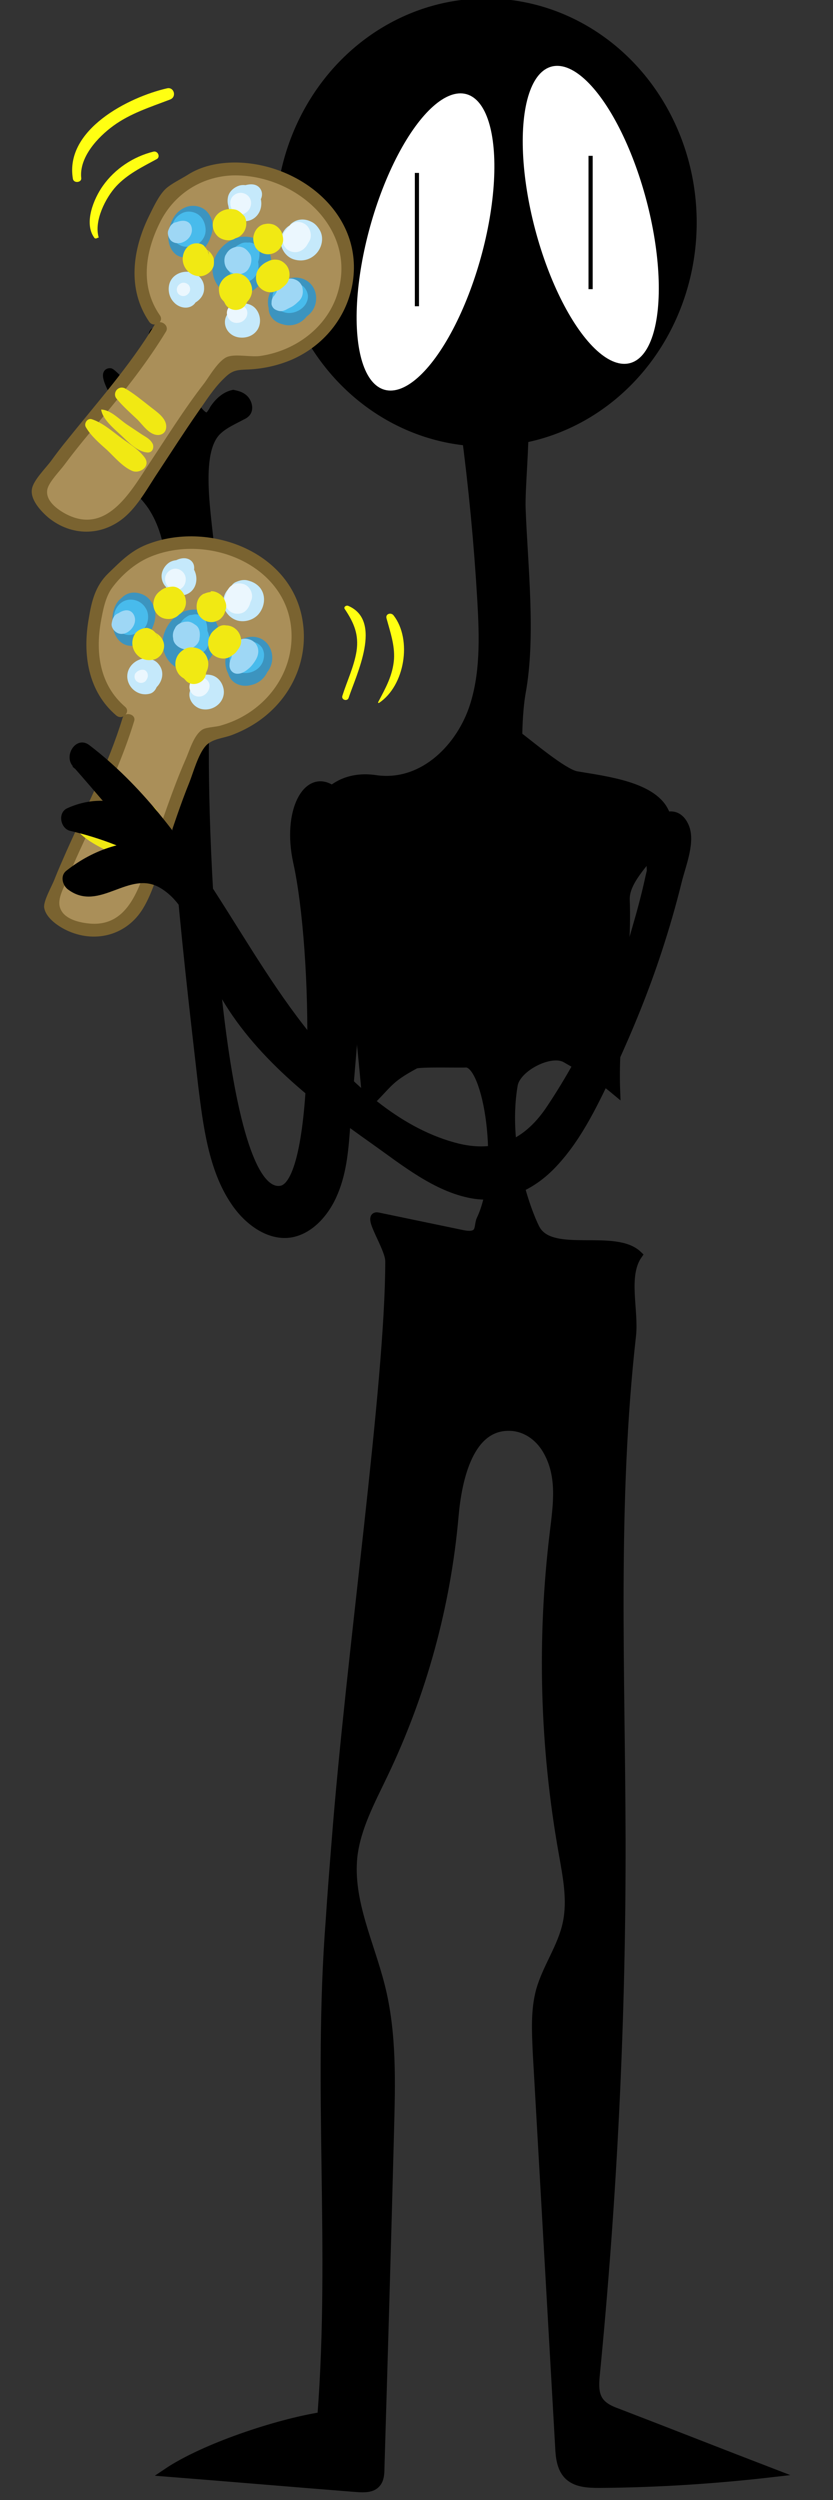 <?xml version="1.0" encoding="utf-8"?>
<!-- Generator: Adobe Illustrator 23.0.2, SVG Export Plug-In . SVG Version: 6.00 Build 0)  -->
<svg version="1.1" xmlns="http://www.w3.org/2000/svg" xmlns:xlink="http://www.w3.org/1999/xlink" x="0px" y="0px"
	 viewBox="0 0 200 600" style="enable-background:new 0 0 200 600;" xml:space="preserve">
<rect x="0" y="0" width="200" height="600" fill="#333333" stroke="none"/>
<style type="text/css">
	.st0{stroke:#000000;stroke-width:2;stroke-miterlimit:10;}
	.st1{stroke:#000000;stroke-width:0.75;stroke-miterlimit:10;}
	.st2{stroke:#000000;stroke-width:1.861;stroke-miterlimit:10;}
	.st3{fill:#FFFFFF;}
	.st4{fill:none;stroke:#000000;stroke-miterlimit:10;}
	.st5{fill:#AA8F59;}
	.st6{fill:#7A6330;}
	.st7{fill:#3C94BF;}
	.st8{fill:#48BBEC;}
	.st9{fill:#C5E9FB;}
	.st10{fill:#EBF7FE;}
	.st11{fill:#9ED7F5;}
	.st12{fill:#F1E913;}
	.st13{fill:#FFFF12;}
</style>
<g id="Layer_1">
	<g id="figure">
		<g id="body">
			<path class="st0" d="M111.7,103.2c1.8,13.6,3.1,27.2,3.9,40.9c0.5,8.8,0.8,17.9-2.1,26.2C110,180.1,101,188.7,90,187
				c-2.8-0.4-5.6-0.1-8.1,1.1c-6.1,3.1-5,7.1-3.9,10.7c6,21.6,8,44.1,10.1,66.4c5.4-5.2,4.9-6.1,11.6-9.7c0.9-0.5,11-0.2,12.1-0.3
				c5.2-0.3,9.4,25.4,3.6,37.5c-0.5,1.1-0.2,2.6-1.2,3.3c-0.9,0.6-2.1,0.4-3.2,0.2L90.8,292c-3.1-0.7,2.7,7.3,2.7,10.7
				c0,29.8-9.4,94.1-12.9,139.5c-0.5,6.2-1,12.5-1.4,18.7c-3.1,40.2,1.1,78.7-2,119c-10.7,1.7-28.2,7.5-37.1,13.5
				c15.2,1.2,30.4,2.5,45.6,3.7c1.7,0.1,3.6,0.2,4.7-1.1c0.8-0.9,0.9-2.3,0.9-3.5c0.8-26.9,1.6-53.8,2.3-80.8
				c0.3-11.7,0.7-23.7-2.2-35.1c-2.6-10.3-7.7-20.4-6.6-31c0.8-7,4.3-13.4,7.3-19.7c9.3-19.4,15.1-40.5,17-62
				c0.8-9.3,3.7-21.6,13.1-21.5c3.8,0,7.1,2.3,9,5.5c3.7,6.2,2.6,13.2,1.8,19.9c-3.1,25.5-2.4,51.4,2.1,76.7c1,5.7,2.2,11.5,1,17.1
				c-1.2,5.7-4.8,10.5-6.4,16.1c-1.3,4.8-1,9.8-0.8,14.7c1.8,31.7,3.6,63.3,5.4,95c0.1,2.3,0.4,4.9,2,6.6c1.9,2,4.9,2.1,7.7,2.1
				c13.9-0.1,27.8-1,41.6-2.6c-12.5-4.8-24.9-9.7-37.4-14.5c-1.7-0.6-3.4-1.4-4.4-2.9c-1.1-1.7-1-3.9-0.8-6
				c4.2-42.9,6.3-85.9,6.2-129c-0.1-40.2-2-80.5,2.5-120.5c0.7-6.1-2-14.4,1.5-19.4c-5.5-5.3-20.4,0.5-24.4-6
				c-1.1-1.7-8.3-18.3-5.5-34.8c0.7-4.2,9-8.5,12.6-6.3c6,3.5,7.2,3.8,12,7.8c-0.6-15.7,2.9-30.3,2.3-45.9
				c-0.3-7.2,12.2-14,9.6-20.7c-2.6-6.7-14.4-8-21.4-9.2c-3.2-0.6-11.4-7.6-14-9.5c0,0,0-5.6,0.8-10.3c2.5-13.5,0.5-30.6,0-44.3
				c-0.3-9.5,4.1-38.8-5.4-39.4"/>
		</g>
		<ellipse id="head" class="st1" cx="116.7" cy="53.4" rx="50.2" ry="53.4"/>
		<g id="left_arm">
			<path class="st2" d="M79.4,189.2c-5.8-3.5-10.7,5.6-8.1,17.6c4.8,21.6,5.4,77-3.8,78.7c-14.6,2.6-19-81.3-18.2-112
				c0.3-11.6,1.3-24,1.5-37.5c0-8.2-4.6-26.9,1.5-32.6c1.7-1.6,3.9-2.5,5.9-3.6c0.5-0.2,1-0.6,1.2-1c0.5-0.9,0.1-2.3-0.7-3.1
				s-1.8-1-2.7-1.2c-1.9,0.4-3.5,1.8-4.7,3.6c-0.3,0.6-0.7,1.2-1.1,1.6c-3.4,2.8-11.6-21.8-13.3-20C35.3,81.5,40,90.4,40.2,93
				c0.4,3.5-2.8,5.9-5.5,4.3c-1-0.6-7.2-7.6-8.2-8c-3.9-0.3,6.8,14.5,8.5,16.2c-2.6,10.8-7.6-4.2-11.7-5.5
				c-0.6,4.5,1.6,8.8,4.5,12.1c2.8,3.3,6.2,5.9,8.6,9.4c5.3,8,4.9,18.9,4.7,28.8c-1.1,36.8,3.2,73.5,7.4,110.1
				c1.2,9.7,2.5,20.2,7.8,28c3.2,4.8,8.3,8.4,13.3,7.7c4.8-0.7,8.7-5.1,10.7-10.1c2.1-5.1,2.5-10.7,2.9-16.4l5-59.7
				c0.3-4,0.2-8.2-0.6-12.3C86.1,190.6,84.6,191.8,79.4,189.2"/>
		</g>
		<g id="eyes">
			
				<ellipse id="eye_1_" transform="matrix(0.267 -0.964 0.964 0.267 18.892 140.984)" class="st3" cx="102.1" cy="58.1" rx="36.8" ry="13.8"/>
			
				<ellipse id="eye" transform="matrix(0.967 -0.256 0.256 0.967 -8.463 38.064)" class="st3" cx="141.8" cy="51.5" rx="13.8" ry="36.8"/>
			<line id="pupil_1_" class="st4" x1="100.1" y1="41.5" x2="100.1" y2="73.5"/>
			<line id="pupil" class="st4" x1="141.8" y1="37.4" x2="141.8" y2="69.4"/>
		</g>
	</g>
</g>
<g id="Layer_4">
	<g>
		<g>
			<path class="st5" d="M38.4,78.8C30,93,18,104,9,118c2,6,9,9,15,8c2-1,4-2,6-4c9-12,15-24,25-35c9,1,19-2,25-11c6-10,4-22-5-29
				c-8-6-20-9-29-4c-1,1-3,2-5,3c-6,8-11,21-3.9,30.3"/>
			<g>
				<path class="st6" d="M37.1,78c-6,9.9-13.7,18.5-20.9,27.5c-1.4,1.7-2.7,3.4-4,5.2c-1.2,1.6-4.1,4.5-4.5,6.5
					c-0.6,2.6,2.1,5.5,4,7.1c5.5,4.4,12.6,4.4,18,0c3.5-2.9,5.9-7.5,8.4-11.2c3.1-4.7,6.1-9.4,9.3-14c1.9-2.7,3.9-5.9,6.3-8.2
					c1.8-1.8,2.7-2.1,5.3-2.2c3.8-0.1,7.6-0.9,11.1-2.4c7.5-3.3,13-9.9,14.5-18C87.6,51.6,72.1,39.1,56.5,39c-4,0-8.1,0.8-11.5,3
					c-1.6,1-3.9,2.1-5.2,3.3c-1.7,1.6-3,4.5-4,6.5c-4,8.1-5.3,17.6,0,25.4c1.1,1.6,3.7,0.1,2.6-1.5c-4.8-6.9-3.6-15.1,0-22.3
					c3.3-6.7,9.8-11,17.4-11.3c15.6-0.4,30.9,13.5,24.8,29.6c-2.9,7.5-10.1,12.5-17.9,13.7c-2.3,0.4-5.9-0.5-8,0.2
					c-2.1,0.7-4.3,4.5-5.6,6.3c-4.9,6.3-9.1,13.1-13.5,19.7c-4.5,6.9-10.2,16.7-19.7,11.8c-2.1-1.1-5.2-3.3-4.5-6.1
					c0.5-1.8,3-4.3,4.1-5.8c2.9-3.9,6-7.6,9.1-11.3c5.5-6.6,10.8-13.3,15.3-20.7C40.7,77.9,38.2,76.4,37.1,78L37.1,78z"/>
			</g>
		</g>
		<g>
			<g>
				<path class="st7" d="M45.4,50.8c-1.6-0.2-3,1.2-3.9,2.4c-0.9,1.3-1.1,3-0.5,4.4c0.5,1.4,1.7,2.5,3.2,2.8c2.1,0.4,3.9-0.9,5-2.6
					c1.8-2.7,1.4-7.1-2.2-8c-4.3-1-6.5,3.4-6.6,7c0,1.7,0.6,3.4,2,4.4c1.9,1.2,4.2,0.5,5.8-1c2.7-2.5,4.3-6.7,1.2-9.7
					C48,49.3,45.8,49,44,50c-1.7,0.9-2.6,2.8-3.1,4.5c-0.6,1.9-0.3,4.1,1.2,5.6c1.7,1.7,4.4,1.7,6.2,0.2c1.6-1.4,2.9-3.8,2.4-5.9
					c-0.6-2.6-3.5-4.4-6-3.1c-1.8,0.9-3.4,3.2-3.4,5.3c-0.1,2.6,1.9,4.8,4.5,4.7c1.6-0.1,3-1.2,3.2-2.8c0.2-1.4-0.7-3.4-2.3-3.6
					c0.9,0.3,1.2,0.9,1.1,1.7c-0.1,0.9,0,1.1,0.2,0.5c-0.3,0,0.8-0.4,0-0.1c-0.6,0.2-1.1,0.3-1.7,0.5c0.1,0,0.2,0,0.3,0
					c-0.6-0.2-1.1-0.3-1.7-0.5c-0.2-2.3-0.5-2.9-1-1.8c-0.1,0.1-0.1,0.2-0.2,0.3c0-0.6,3.1,1.2,3.3,0.9c0.1-0.1,0.2-0.9,0.2-0.7
					c-0.1-0.6,0.7-0.2-0.5,0c-0.5-0.1-1.1-0.3-1.6-0.4c-0.2-0.2-0.3-0.4-0.3-0.7c-0.1,0,0.8-0.8-0.2,0.3c-0.3,0.3-0.7,1-0.9,1
					c0.5,0,1.1,0,1.6,0c0.1,0,1.2,1.2,1,1.3c0,0,0-0.8,0-0.9c0-0.2,0-0.3,0.1-0.5c0-0.2,0.1-0.4,0.2-0.6c-0.1,0.1-0.1,0.2-0.2,0.3
					c-0.1-0.4,0.5,0-0.2,0c-0.3-0.1-0.6-0.1-0.9-0.2c-0.4-0.2-0.6-0.4-0.6-0.8c-0.1,0,0.3-0.4,0,0c0,0.1-0.1,0.5-0.1,0.5
					c-0.3,0.6-0.3,0.6,0.6,0.5c0.7,0-0.2,0.4,0.2-0.2c0.6-1,1.3-1.8,1.5-3C47.1,51.5,46.2,50.9,45.4,50.8L45.4,50.8z"/>
			</g>
		</g>
		<g>
			<g>
				<path class="st7" d="M60.8,60.8c0-0.6-0.5-1.1-1-1.3c-1.3-0.6-2.7,0.1-3.8,0.7c-2.3,1.4-4.6,3.8-3.9,6.7
					c0.3,1.4,1.3,2.7,2.8,3.1c1.6,0.5,3.2-0.1,4.7-0.7c2.9-1.1,5.6-3.4,5.5-6.8c-0.1-3.3-2.9-5.6-6.1-5.7c-3-0.1-5.9,2-7.2,4.6
					c-1.5,2.9-0.8,6.8,2.1,8.6c3.1,1.9,7.3,0.4,9.1-2.6c1.9-3.4,0.3-7.9-3.6-8.7c-4.3-0.9-7.4,3.8-5.4,7.5c1.8,3.4,7.5,1,6.2-2.6
					c0.8,2.2-3.8,2.5-3,0.5c0,0,0,0.1-0.1,0.1c-0.4,0.1-0.2,0.2,0.6,0.4c0,0,0,0.1,0,0.1c0,0,0.1-0.5,0.2-0.6
					c0.2-0.3,0.7-0.8,1.1-0.9c0.2-0.1,0.4-0.2,0.4,0c-0.1,0.2-0.4-0.4-0.3-0.4c0-0.2,0-0.2,0,0c-0.1,0.2-0.2,0.4-0.4,0.5
					c-0.4,0.3-0.9,0.6-1.3,0.8c-0.3,0.1-0.6,0.2-1,0.4c-0.9,0.2-0.6,0.5,0.9,0.9c0,0.3,0,0.3,0,0c0.1-0.2,0.2-0.4,0.3-0.6
					c0.6-1,1.4-1.8,2.2-2.7C60,61.8,60.8,61.2,60.8,60.8L60.8,60.8z"/>
			</g>
		</g>
		<g>
			<g>
				<path class="st7" d="M72.6,70.5C72.6,70.5,72.6,70.5,72.6,70.5c-0.1-0.3-0.4-0.7-0.7-0.7c-2.6-0.5-5.2,1.3-5.6,4.1
					c-0.2,1.3,0.3,2.8,1.8,3.1c2.3,0.5,4.8-0.1,6.4-1.8c1.7-1.8,1.9-4.7,0.4-6.7c-1.7-2.2-4.8-2.4-7-1c-2,1.3-3.5,4.2-3.4,6.6
					c0.1,3,3.5,4.5,6.1,3.6c2.2-0.8,4.2-2.7,4.8-5c0.8-3.3-2.2-5.7-5.2-5.7c-2.6,0-5,1.6-5.7,4.2c-0.7,2.7,0.8,5.9,3.6,6.7
					c1.4,0.4,3,0.1,4.2-0.7c1.5-1,2.2-2.4,2.4-4.2c0.2-1.7-1.6-3.3-3.2-3.2c-1.9,0.1-3,1.4-3.2,3.2c0.3-1,0.4-1.2,0.2-0.9
					c-0.1,0.2-0.1,0.1,0.1-0.2c0.1-0.1,0.8-0.4,0.5-0.3c-0.3,0.1-0.2,0.1,0.4,0c0.3-0.1,0.6,0,0.8,0.2c0.1,0.1,0.2,0.2,0.3,0.2
					c-0.2-0.2-0.2-0.2,0,0c0.1,0.2,0.2,0.8,0.2,0.3c0.1,0.9,0.2-0.3,0,0.5c0.1-0.5-0.1,0.1-0.2,0.2c-0.2,0.2-0.1,0.2,0.1-0.1
					c-0.1,0.1-0.1,0.1-0.2,0.2c-0.5,0.3,0.2-0.1-0.2,0c-0.4,0.1,0.2,0,0.4,0c-0.4-0.1-0.4,0-0.2,0c0.2,0.1,0.2,0-0.1-0.1
					c-0.5-0.4-1.4-1.7-0.8-2c0.1-0.2,0.1-0.1-0.1,0.1c-0.1,0.1-0.1,0.2-0.2,0.2c0.2-0.4,0,0-0.2,0.1c-0.2,0.2,0.3-0.1-0.2,0.1
					c-0.7,0.4,0.4,0-0.2,0.1c0.8-0.1,2.8,0.8,2,2c0.1-0.2,0.2-0.5,0.2-0.7c0.1-0.3-0.1,0.2,0.1-0.3c0,0,0.5-0.8,0.2-0.4
					c0.2-0.3,0.3-0.1,0,0c-0.2,0.1-0.1,0,0.2-0.1c-0.1,0-0.2,0-0.2,0c-0.2-0.1-0.3-0.1-0.5-0.3c-0.2-0.2-0.3-0.4-0.4-0.6
					c0.1,0.3,0.1,0.3,0.1,0.1c0-0.2,0-0.2,0,0.1c0-0.1,0-0.2,0-0.3c-0.1,0.3-0.1,0.3,0,0.1c0.1-0.2,0.1-0.2-0.1,0.1
					c0-0.1,0.1-0.1,0.1-0.2c-0.2,0.2-0.3,0.3-0.1,0.1c0.1-0.1,0.1-0.1-0.2,0.1c0.3-0.1,0,0-0.1,0c-0.5,0.1-1.1,0.2-1.6,0.4
					c1,0.6,2.1,1.2,3.1,1.8c-0.1-0.3-0.1-0.2,0-0.6c0.1-0.4,0.2-0.7,0.4-1C71.9,71.7,72.8,71.3,72.6,70.5L72.6,70.5z"/>
			</g>
		</g>
		<g>
			<g>
				<path class="st8" d="M44.7,51.8c-3.2,0.9-3.4,5.3-0.7,6.9c1.7,1,3.7,0.2,4.7-1.3c0.6-0.9,0.8-1.9,0.6-3c-0.2-1.2-0.8-2.4-2-3.1
					c-1.3-0.7-2.8-0.7-4,0.1c-2.3,1.4-3,5-0.9,6.9c1.6,1.4,3.9,1.2,5-0.6c0.8-1.2,0.9-2.7,0.6-4.1c-0.4-1.5-2-2.5-3.5-2.3
					c-1.5,0.2-2.9,1.5-2.8,3.1c0,0.2,0,0.3,0,0.5c0-0.3,0.1-0.6,0.1-0.9c0,0.3-0.1,0.6-0.2,1c0.1-0.3,0.2-0.5,0.3-0.8
					c0,0-0.1,0.1-0.1,0.1c1.5-0.4,2.9-0.8,4.4-1.2c0,0-0.1,0-0.1-0.1c0.2,0.2,0.4,0.3,0.6,0.5c-0.1,0-0.1-0.1-0.1-0.1
					c0.2,0.2,0.3,0.4,0.5,0.6c0-0.1-0.1-0.1-0.1-0.2c0.1,0.3,0.2,0.5,0.3,0.8c0-0.1-0.1-0.2-0.1-0.3c0,0.3,0.1,0.6,0.1,0.8
					c0-0.1,0-0.2,0-0.3c0,0.3-0.1,0.6-0.1,0.8c0-0.1,0.1-0.3,0.1-0.4c-0.1,0.3-0.2,0.5-0.3,0.8c0.1-0.1,0.1-0.2,0.2-0.4
					c-0.2,0.2-0.3,0.4-0.5,0.6c0.1-0.1,0.1-0.1,0.2-0.2c-0.2,0.2-0.4,0.3-0.6,0.5c0.1-0.1,0.2-0.1,0.3-0.1c-0.2,0.1-0.5,0.2-0.7,0.3
					c0.1,0,0.1,0,0.2-0.1c-0.3,0-0.5,0.1-0.8,0.1c0.1,0,0.2,0,0.3,0c-0.3,0-0.5-0.1-0.8-0.1c0.1,0,0.1,0,0.2,0.1
					c-0.2-0.1-0.5-0.2-0.7-0.3c0.3,0.2,0.2,0.3-0.3-0.3c-0.1-0.1-0.5-0.8-0.3-0.3c-0.1-0.2-0.2-0.5-0.3-0.7c0.1,0.1,0.1,0.2,0.1,0.4
					c0-0.3-0.1-0.5-0.1-0.8c0,0.2,0,0.3,0,0.5c0-0.3,0.1-0.5,0.1-0.8c0,0.1,0,0.2-0.1,0.3c0.1-0.2,0.2-0.5,0.3-0.7
					c-0.1,0.1-0.3,0.5,0,0c0.2-0.2,0.4-0.4,0.6-0.6c-0.2,0.1-0.1,0.1,0.4-0.2c0.8,0.1,1.5,0.2,2.3,0.3c-0.1,0-0.1-0.1-0.2-0.1
					c0.3,0.2,0.6,0.4,0.8,0.7c-0.2-0.4,0.2,0.8,0.1,0.2c0,0.3,0.1,0.5,0.1,0.8c0-0.1,0-0.2,0-0.3c0,0.3-0.1,0.5-0.1,0.8
					c0.1-0.3,0.1-0.6,0.1-1c0,0,0-0.1,0-0.1c0,0.4-0.1,0.7-0.3,1c0.5-0.9,0.5-2.1-0.2-2.9C46.8,51.9,45.7,51.5,44.7,51.8L44.7,51.8z
					"/>
			</g>
		</g>
		<g>
			<g>
				<path class="st8" d="M57.8,65c0.5,0.2,1.2,0.2,1.7,0.1c0.3-0.1,0.6-0.2,0.8-0.3c0.1-0.1,0.8-0.6,0.4-0.3c1.3-1,1.6-2.3,1.6-3.8
					c0-1.4-1.2-2.5-2.5-2.5c-0.3,0-0.3,0,0.1,0.1c-0.3-0.1-0.6-0.1-0.9-0.1c-0.6,0-1.1,0.2-1.6,0.5c-0.6,0.3-1.1,0.7-1.5,1.2
					c-1.1,1.4-1.5,3-1.1,4.7c0.3,1.2,1.6,2.2,2.8,2.1c1.8,0,3.3-1.3,3.7-3c0.2-1,0.1-2-0.4-2.9c-0.5-0.9-1.3-1.4-2.2-1.8
					c-1-0.4-2.2,0.1-2.9,0.8c-1.3,1.1-1.6,3-1.1,4.6c0.6,1.9,2.2,3.1,4.1,3.2c1.4,0.1,2.5-1,3-2.2c0.6-1.7,0.2-3.6-1.1-4.9
					c-1.6-1.5-4.3-1.3-5.6,0.4c-1.5,2,0.1,5.5,2.8,4.7c0.7-0.3,0.8-0.3,0,0c0.1,0,0.1,0,0.2-0.1c0.3-0.1,0.6-0.3,1-0.4
					c-0.5,0.3-1,0.3-1.5,0.2c-0.7-0.2-1.2-0.7-1.4-1.3c-0.1-0.3-0.1-0.6,0-0.8c-0.1,0.3-0.1,0.3,0.1-0.2c1.2-0.5,2.3-0.9,3.5-1.4
					c-0.1,0-0.2,0-0.3-0.1c0.3,0.1,0.6,0.2,0.8,0.5c0,0-0.1-0.1-0.1-0.1c0.2,0.2,0.4,0.5,0.5,0.8c-0.1-0.6,0,0.7,0,0.2
					c-0.1,0.5-0.1,0.6,0,0.3c-0.1,0.3-0.2,0.6-0.4,0.8c-1,0.3-1.9,0.5-2.9,0.8c-0.7-0.2-1.3-0.8-1.6-1.6c0-0.2,0-0.4-0.1-0.5
					c0,0.2,0,0.2,0-0.1c0.3-1,0.9-1.6,2.1-1.7c0.9,0.7,1.9,1.4,2.8,2.1c-0.1-0.3-0.1-0.3,0,0.2c0-0.3,0-0.3,0,0.2
					c0-0.1,0.1-0.3,0.1-0.4c-0.2,0.3-0.2,0.4-0.1,0.2c0.1-0.2,0.1-0.1-0.2,0.2c0.2-0.2,0.2-0.2-0.1,0c0.3-0.2,0.5-0.3,0.7-0.5
					c0.3-0.3,0.1-0.2-0.5,0.3c-1-0.6-2.1-1.2-3.1-1.8c0,0.2,0.1,0.3,0.1,0.5c-0.1-0.3,0,0.1,0,0.2c0,0.4-0.1,0.6,0.3-0.1
					c0.3-0.5,0.3-0.7,0.9-0.5c-1-0.2-2,0.3-2.3,1.3C56.2,63.7,56.8,64.6,57.8,65L57.8,65z"/>
			</g>
		</g>
		<g>
			<g>
				<path class="st8" d="M67.4,74.2c1.6,1.1,4,0.2,4.9-1.4c0.7-1.3,0.8-2.9-0.3-4c-1-1-2.3-1.3-3.7-1c-1.3,0.3-2.4,1.5-2.8,2.8
					c-0.5,2,0.8,3.7,2.6,4.3c1.9,0.7,4.4-0.3,5.4-2.1c0.4-0.8,0.6-1.6,0.3-2.5c-0.2-0.7-0.8-1.6-1.5-1.9c-0.7-0.4-1.7-0.6-2.5-0.3
					c-0.8,0.2-1.6,0.7-1.9,1.5c0,0.1-0.1,0.2-0.2,0.3c0.2-0.2,0.3-0.4,0.5-0.7c-0.1,0.1-0.2,0.2-0.2,0.2c0.2-0.2,0.4-0.3,0.7-0.5
					c-0.1,0.1-0.2,0.1-0.3,0.2c0.3-0.1,0.5-0.2,0.8-0.3c-0.1,0-0.2,0.1-0.3,0.1c0.3,0,0.6-0.1,0.9-0.1c-0.1,0-0.2,0-0.3,0
					c0.3,0,0.6,0.1,0.9,0.1c-0.1,0-0.2,0-0.3-0.1c0.3,0.1,0.5,0.2,0.8,0.3c-0.1,0-0.2-0.1-0.3-0.2c0.2,0.2,0.4,0.3,0.6,0.5
					c0,0-0.1,0-0.1-0.1c0.3,0.8,0.6,1.5,0.9,2.3c0,0,0-0.1,0-0.1c0,0.3-0.1,0.6-0.1,0.8c0,0,0-0.1,0-0.1c-0.1,0.3-0.2,0.5-0.3,0.8
					c0-0.1,0.1-0.1,0.1-0.2c-0.2,0.2-0.3,0.4-0.5,0.6c0.1-0.1,0.2-0.2,0.3-0.3c-0.2,0.2-0.4,0.3-0.6,0.5c0.1,0,0.1-0.1,0.2-0.1
					c-0.2,0.1-0.5,0.2-0.7,0.3c0.3-0.1,0.6-0.3,0.9-0.4c-0.2,0.1-0.5,0.2-0.7,0.3c0,0,0.1,0,0.1,0c-0.3,0-0.5,0.1-0.8,0.1
					c0.1,0,0.1,0,0.2,0c-0.7-0.3-1.4-0.6-2-0.8c0.4,0.3,0.2,0-0.5-0.9c0-0.2,0-0.3-0.1-0.5c0-0.3,0.1-0.6,0.3-0.9
					c0.3-0.3,0.4-0.4,0.2-0.3c-0.1,0.1,0,0.1,0.3-0.2c-0.2,0.1-0.1,0.1,0.1,0c0.2-0.1,0.4-0.2,0.6-0.2c0.5,0.1,0.6,0.1,0.3,0
					c-0.5-0.2-1.4-0.1-1.8,0.2c-0.4,0.3-0.8,0.7-1,1.1C66,72.4,66.5,73.6,67.4,74.2L67.4,74.2z"/>
			</g>
		</g>
		<g>
			<g>
				<path class="st9" d="M57.4,50.4c1.4,0.3,2.8,0,3.9-0.9c1.2-1,2.2-2.7,1.2-4.2c-1.1-1.6-3.3-1.1-4.8-0.4c-1.9,0.8-3.1,2.9-2.6,5
					c0.6,2.3,3.3,3.4,5.3,2.3c2.1-1.1,2.5-3.7,0.9-5.5c-1.6-1.8-4.7-1.5-6,0.6c-1.5,2.5,0.7,5.9,3.6,5.8c3.3-0.2,4.8-3.9,3.2-6.6
					c-0.9-1.5-2.8-2.4-4.5-2c-1.4,0.4-2.7,1.5-2.9,3c-0.3,1.9,0.6,3.7,2.6,4c0.9,0.1,1.6-0.1,2.3-0.6c0.9-0.7,1.1-1.5,1.3-2.5
					c0,1.5-0.7,2.1-2.1,1.9c-0.9,0.5-1.6,0.4-2.1-0.5c-0.2-0.3-0.2-0.7-0.2-1.1c0-0.2,0.1-0.4,0.2-0.6c0.9-0.3,1.7-0.7,2.6-1
					c0.8,0.1,1.6,1.2,1.5,2c-0.4,0.7-0.8,1.3-1.1,2c-0.3,0.2-0.6,0.3-1,0.2c-0.3,0.1-0.7,0-0.9-0.2c-0.3-0.4-0.6-0.8-0.9-1.2
					c-0.4-1,0.4-2.1,1.2-2.3c-0.4,0.1,0.3,0,0.5,0c0.4,0.1,0.9,0.3,1.1,0.7c0.1,0.1,0.2,0.7,0.2,0.4c0-0.2-0.1,0.2-0.1,0.4
					c0.2-0.4-0.2,0.1,0.1-0.2c0.3-0.3,0,0,0.1-0.1c0.2-0.1,0.3-0.2,0.5-0.3c0.2-0.1,0.4-0.2,0.5-0.3c0,0,0.1-0.1,0.1-0.1
					c-0.3,0.2-0.6,0.2-1,0c-0.2-0.2-0.4-0.4-0.6-0.6c0,0-0.1-0.2,0-0.2c-0.1,0.1-0.1,0.3-0.1,0.4c-0.1,0.1-0.3,0.3-0.4,0.3
					c-0.3,0.3-0.8,0.4-1.3,0.4c-0.6-0.1-1.2,0.1-1.4,0.8C56.5,49.6,56.8,50.3,57.4,50.4L57.4,50.4z"/>
			</g>
		</g>
		<g>
			<g>
				<path class="st9" d="M72.1,54.6c-1.8-0.4-3.3,0.7-3.9,2.3c-0.6,1.6,0.1,3.4,1.6,4.3c1.4,0.8,3.2,0.7,4.5-0.3
					c1.6-1.2,2-3.3,1-5.1c-0.9-1.7-2.9-2.5-4.7-2.1c-1.9,0.4-3.2,2.3-3.2,4.2c0,2,1.4,3.9,3.3,4.4c1.8,0.5,3.6,0.1,5-1.2
					c1.6-1.5,2.2-4.1,1-6c-0.5-0.8-1.1-1.5-2-1.9c-1.6-0.8-3.4-0.7-4.8,0.5c-1.6,1.5-1.1,4.3,0.7,5.4c0.7,0.4,1.3,0.5,2,0.5
					c-0.3,0-0.6-0.1-0.9-0.1c0.2,0,0.3,0.1,0.4,0.1c-0.3-0.1-0.6-0.2-0.8-0.4c0.4,0.3-0.4-0.4-0.5-0.5c-0.1-0.1-0.2-0.3-0.3-0.5
					c-0.1-0.3-0.1-0.4-0.1-0.1c0-0.3-0.1-0.6-0.1-0.9c0,0.1,0,0.2,0,0.3c0-0.3,0.1-0.6,0.1-0.9c0,0.2-0.2,0.6,0,0.1
					c0.1-0.3,0.2-0.3,0.1-0.2c-0.1,0.2,0,0.1,0.3-0.4c0,0,0.7-0.5,0.3-0.2c0.7-0.4,0.6-0.2,0.2-0.2c0.3,0,0.6-0.1,0.9-0.1
					c-0.2,0-0.3,0-0.5,0c0.3,0,0.6,0.1,0.9,0.1c-0.3-0.1-0.2,0,0.4,0.2c-0.2-0.1-0.2-0.1,0.1,0.1c0.3,0.2,0.5,0.4,0.6,0.6
					c0.2,0.6,0.3,0.7,0.2,0.4c0,0.3,0.1,0.6,0.1,0.9c0-0.1,0-0.3,0-0.4c0,0.3-0.1,0.6-0.1,0.9c0.1-0.4-0.2,0.4-0.2,0.4
					c0.2-0.4-0.3,0.3-0.3,0.3c-0.1,0.1-0.3,0.2-0.4,0.4c-0.4,0.1-0.8,0.2-1.2,0.3c-0.4,0-0.7-0.1-1.1-0.3c-0.3-0.2-0.6-0.4-0.7-0.7
					c-0.1-0.2-0.1-0.3-0.2-0.5c0-0.4,0-0.8,0-1.2c0.1-0.3,0.3-0.7,0.5-0.9c0.1-0.1,0.3-0.2,0.4-0.3c0.5-0.2,0.6-0.2,0.4-0.2
					c-0.3,0.1,0.7-0.1,0.4-0.1c-0.1,0-0.1,0,0.2,0c0.2,0,0.3,0,0.5,0.1c0.3,0.1,0.5,0.3,0.7,0.5c0.1,0.1,0.2,0.2,0.2,0.4
					c0.1,0.2,0.1,0.3,0.1,0.1c0-0.1,0-0.1,0,0.2c0,0.1,0,0.3,0,0.4c0,0.5,0.1-0.2-0.1,0.3c-0.1,0.4,0,0.1,0,0
					c0.1-0.1,0.1-0.2,0.2-0.3c0.2-0.4,0.2-0.4,0,0.1C74.2,56.7,73.4,54.9,72.1,54.6L72.1,54.6z"/>
			</g>
		</g>
		<g>
			<g>
				<path class="st9" d="M42.8,67.6c-1.1,0.8-1.2,2-0.6,3.2c0.6,1.1,1.7,1.8,2.9,1.8c1.4,0.1,2.7-0.8,3.2-2c0.6-1.3,0.2-2.9-0.8-3.9
					c-1.1-1.1-2.8-1.4-4.2-0.7c-1.1,0.6-1.8,1.7-2,3c-0.2,1.5,0.5,2.9,1.8,3.7c1.2,0.7,2.8,0.5,4-0.2c1.2-0.8,2-2,1.9-3.5
					c0-1.4-0.9-2.7-2.1-3.3c-2.4-1.2-5.7-0.1-6.3,2.7c-0.3,1.5,0.1,3.1,1.2,4.2c1.3,1.4,3.7,1.8,5,0.2c0.8-1,0.6-2.5-0.2-3.4
					c-0.1-0.1-0.3-0.3-0.4-0.4c-0.2-0.1,0.1,0.2,0.2,0.3c-0.1-0.1-0.1-0.2-0.2-0.3c-0.3-0.3,0,0.1,0.1,0.2c0-0.1-0.1-0.3,0,0.1
					c0,0.5,0,0.1,0,0.1c0,0.3-0.1,0.5-0.2,0.8c0.1-0.1,0.2-0.2-0.1,0.1c-0.2,0.2-0.3,0.3-0.5,0.5c0.3-0.2,0,0.1-0.3,0.1
					c0,0,0.2,0,0.3-0.1c0,0-0.7,0.1-0.4,0.1c0.2,0,0.6,0.2-0.3-0.1c0.1,0,0.3,0.1-0.1-0.1c-0.2,0-0.3-0.1-0.4-0.2
					c-0.2-0.2-0.2-0.2-0.1-0.1c-0.3-0.2-0.5-0.9-0.4-1.4c0-0.2,0.1-0.4,0.2-0.6c-0.2,0.4,0.4-0.4,0.1-0.2c-0.2,0.2,0.3-0.2,0.3-0.2
					c-0.3,0.2,0.2-0.1,0.3-0.1c-0.2,0.1-0.3,0,0.3,0c0.3,0,0.6,0.1,0.9,0.2c0.3,0.2,0.4,0.4,0.6,0.7c0.2,0.3,0.3,0.5,0.3,0.9
					c0,0,0-0.1,0-0.1c0,0-0.1,0.6-0.1,0.4c0.1-0.3-0.3,0.5-0.1,0.3c0.1-0.2-0.3,0.3-0.4,0.4c-0.2,0.2-0.5,0.3-0.7,0.3
					c-0.3,0-0.8-0.1-1.1-0.2c0.2,0.1,0.2,0.1,0,0c-0.1-0.1-0.2-0.1-0.3-0.2c-0.2-0.2-0.1-0.1,0,0c-0.1-0.2-0.2-0.4-0.2-0.7
					c0,0.5,0.2-0.7,0.2-0.6c0.1-0.2,0.2-0.3,0.4-0.4c-0.1,0.1-0.3,0.1,0.1,0c0.2-0.1,0.3,0,0.1,0c0.1,0,0.2,0.1,0.3,0.1
					c0.1,0-0.1-0.1,0,0c0,0,0.1,0.2,0,0c-0.1-0.2-0.2-0.3-0.4-0.5c-0.1-0.1-0.2-0.2-0.3-0.3c-0.1,0-0.7-0.4-0.3-0.2
					C43.6,67.4,43.1,67.4,42.8,67.6L42.8,67.6z"/>
			</g>
		</g>
		<g>
			<g>
				<path class="st9" d="M58.1,74.8c-0.7-0.4-1.4-0.5-2.2-0.3c-1.2,0.3-1.9,1.6-1.9,2.8c0,2,1.6,3.5,3.5,3.7c1.8,0.2,3.5-0.5,4.4-2
					c0.9-1.6,0.6-3.6-0.5-4.9c-1.2-1.4-3.2-1.6-4.9-0.8c-1.8,0.9-2.8,3.3-1.8,5c1.3,2.3,5,2,5.7-0.6c0.5-1.7-0.8-3.2-2.5-3.3
					c-0.4,0-1.4,0.1-0.2,0.1c0.2,0,0.4,0,0.6,0c-0.5-0.1-1-0.1-1.5,0c1.3-0.2,3.4-0.6,2.7,2.8c0,0,0-0.1,0-0.1
					c-0.1,0.3-0.2,0.5-0.4,0.7c0.1-0.1,0.3-0.2-0.2,0.2c0.4-0.3-0.6,0.2-0.1,0.1c-0.3,0.1-0.6,0.1-0.9,0c-0.4-0.2-0.5-0.2-0.3-0.1
					c0.2,0.1,0.1,0-0.3-0.2c-0.4-0.4-0.3-0.4-0.2-0.2c-0.1-0.4-0.2-0.5-0.1-0.3c0.1,0.2,0,0.1,0-0.3c0,0,0,0.3,0,0.3
					c0.1-0.5,0.1-0.5,0-0.3c0-0.1,0.1-0.2,0.1-0.4c0.3-0.5,0.3-0.3,0.1-0.2c0.3-0.2,0.4-0.3,0.1-0.1c0.1,0,0.2-0.1,0.3-0.1
					c-0.5,0.2,0.5,0,0.1,0c-0.3,0,0.6,0.1,0.1,0c-0.5-0.1,0.4,0.2,0.1,0c-0.2-0.1-0.1-0.1,0.2,0.1c-0.1-0.2-0.1-0.2,0,0
					c0.1,0.2,0.2,0.3,0.2,0.6c0.1,0.7-0.4,1.3-1,1.6c0.7-0.2,1.3-0.8,1.4-1.6C59.1,76,58.8,75.2,58.1,74.8L58.1,74.8z"/>
			</g>
		</g>
		<g>
			<g>
				<path class="st10" d="M58.8,51.2c0.7-0.4,1.2-1,1.4-1.8c0.4-1.5-0.6-2.9-2.1-3.1c-1.4-0.2-2.9,0.9-2.8,2.5
					c0,0.8,0.3,1.6,0.9,2.1C57,51.5,57.9,51.7,58.8,51.2L58.8,51.2z"/>
			</g>
		</g>
		<g>
			<g>
				<path class="st10" d="M68.9,54.9c-0.2,0.3-0.5,0.6-0.7,0.9c-0.9,1.4-0.3,3.5,1.1,4.3c1.6,0.9,3.3,0.3,4.3-1.1
					c0.2-0.3,0.4-0.7,0.6-1c0.9-1.4,0.3-3.5-1.1-4.3c-0.7-0.4-1.6-0.6-2.4-0.3C69.9,53.7,69.4,54.2,68.9,54.9L68.9,54.9z"/>
			</g>
		</g>
		<g>
			<g>
				<path class="st10" d="M43,68.3c0,0-0.1,0.1-0.1,0.1c-0.6,0.6-0.6,1.6,0,2.2c0.6,0.6,1.6,0.6,2.2,0c0,0,0.1-0.1,0.1-0.1
					c0.6-0.6,0.6-1.6,0-2.2C44.5,67.7,43.6,67.7,43,68.3L43,68.3z"/>
			</g>
		</g>
		<g>
			<g>
				<path class="st10" d="M59.1,74.1c-0.7-1-1.8-1.4-3-1.1c-1.1,0.3-1.8,1.4-1.6,2.5c0.2,1.1,1.1,2,2.3,2c0.8,0,1.6-0.3,2.1-1
					C59.4,75.9,59.6,74.9,59.1,74.1L59.1,74.1z"/>
			</g>
		</g>
		<g>
			<g>
				<path class="st11" d="M41.2,53.9c-0.4,0.4-0.6,0.9-0.8,1.4c-0.3,0.8,0.1,1.8,0.6,2.4c0.6,0.6,1.5,0.8,2.4,0.6
					c1.8-0.4,3.2-2.3,2.5-4.1c-0.8-1.8-3.1-1.3-4.4-0.4c1,0.1,2,0.3,3,0.4c-0.2-0.2-0.3-0.4,0.1,0.1C43.8,53.2,42.2,52.9,41.2,53.9
					L41.2,53.9z"/>
			</g>
		</g>
		<g>
			<g>
				<path class="st11" d="M59.8,64.3c0-0.1,0.1-0.1,0.1-0.2c0.5-0.9,0.7-2.4,0-3.3c-0.5-0.7-1.1-1.3-1.9-1.5
					c-0.7-0.2-1.4-0.1-2.1,0.2c-0.7,0.3-1.1,0.7-1.5,1.3c0,0.1-0.1,0.1-0.1,0.2c-0.5,0.6-0.5,1.8-0.3,2.5c0.2,0.8,0.8,1.6,1.5,1.9
					C56.8,66.2,59,65.9,59.8,64.3L59.8,64.3z"/>
			</g>
		</g>
		<g>
			<g>
				<path class="st11" d="M66.1,74.3c0.6,0.3,1.2,0.5,1.9,0.3c0.3-0.1,0.6-0.2,0.9-0.4c0.4-0.2,0.8-0.4,1.2-0.6
					c0.5-0.3,1-0.7,1.4-1.1c1.1-0.9,1.4-2.1,1.1-3.5c-0.2-0.9-0.9-1.6-1.7-1.9c-0.9-0.4-1.8-0.3-2.7,0.2c-0.9,0.4-1.4,1.3-1.7,2.3
					c-0.1,0.3-0.3,0.6,0.1,0c-0.1,0.2-0.2,0.3-0.2,0.5c-0.1,0.2-0.2,0.3-0.3,0.5c0,0-0.1,0.1-0.1,0.1c-0.2,0.2-0.1,0.2,0.1-0.1
					c-0.1,0.2-0.3,0.4-0.4,0.5c-0.4,0.5-0.5,1-0.5,1.6C65.1,73.2,65.5,74,66.1,74.3L66.1,74.3z"/>
			</g>
		</g>
		<g>
			<g>
				<path class="st12" d="M47.3,58.4c-2.5-0.1-3.9,2.6-3.3,4.8c0.5,1.8,2.1,3.1,4,3.1c1.4,0,2.9-1.1,3.3-2.5c0.1-0.6,0.1-1.2,0-1.8
					c-0.2-0.7-0.9-1.7-1.6-2c-0.1-0.1-0.3-0.1-0.4-0.2c0.2,0.2,0.5,0.4,0.7,0.5c-0.1,0-0.1-0.1-0.2-0.2c0.2,0.2,0.4,0.5,0.5,0.7
					c-0.1-0.1-0.1-0.2-0.2-0.3c0.1,0.3,0.2,0.5,0.3,0.8c-0.1-0.4-0.3-0.7-0.5-1.1c0.1,0.3,0.2,0.5,0.3,0.8c0-0.1,0-0.1-0.1-0.2
					c0,0.3,0.1,0.6,0.1,0.9c-0.1-0.9-0.3-1.7-1-2.4C48.9,58.7,48.1,58.4,47.3,58.4L47.3,58.4z"/>
			</g>
		</g>
		<g>
			<g>
				<path class="st12" d="M56.5,50.3c-1-0.2-1.9-0.2-2.9,0.2c-1.2,0.5-2,1.4-2.4,2.6c-0.4,1.4,0.2,2.9,1.3,3.8
					c1.1,0.8,2.8,1.1,4,0.3c0.4-0.2,0.7-0.5,1-0.8c-0.2,0.2-0.5,0.4-0.7,0.6c0.1,0,0.1-0.1,0.2-0.1c-0.3,0.1-0.6,0.2-0.9,0.4
					c0.1,0,0.2-0.1,0.2-0.1c-0.3,0-0.6,0.1-0.9,0.1c0.1,0,0.2,0,0.2,0c1.8,0,3.2-1.3,3.5-3.1c0.1-0.8,0-1.6-0.4-2.3
					C58.1,51.3,57.4,50.5,56.5,50.3L56.5,50.3z"/>
			</g>
		</g>
		<g>
			<g>
				<path class="st12" d="M67.1,58.8c0.2-0.3,0.3-0.7,0.4-1c0.4-1-0.1-2.4-0.8-3.2c-0.8-0.8-2-1.1-3.2-0.8c0,0,0,0-0.1,0
					c-1.6,0.4-2.5,1.9-2.6,3.4c0,0.8,0.2,1.4,0.5,2.1c0.7,1.2,2.2,1.9,3.5,1.7c0.6-0.1,1.2-0.3,1.7-0.7c0.7-0.5,1-1.1,1.3-1.8
					c0.3-0.7,0.2-1.4,0-2.2c-0.2-1.1-1.4-2.3-2.5-2.5c0,0-0.1,0-0.1,0c-0.8,2-1.7,4-2.5,6c0.3,0.2,0.6,0.3,1,0.4
					C65.1,60.5,66.4,60,67.1,58.8L67.1,58.8z"/>
			</g>
		</g>
		<g>
			<g>
				<path class="st12" d="M64.2,62.8c-0.7,0.3-1.2,0.7-1.7,1.2c-0.5,0.6-0.9,1.2-1,2.1c-0.1,0.8,0,1.6,0.4,2.3
					c0.8,1.3,2.5,2.1,4,1.6c0.5-0.2,1-0.3,1.4-0.6c0.4-0.3,0.8-0.6,1.2-1c1.3-1.2,1.3-3.4,0.3-4.7c-0.5-0.6-1.1-1.1-1.9-1.3
					C65.9,62.2,65.1,62.3,64.2,62.8L64.2,62.8z"/>
			</g>
		</g>
		<g>
			<g>
				<path class="st12" d="M59.1,72.9c0.3-0.5,0.5-1.1,0.6-1.6c-0.5,0.7-1,1.3-1.5,2c1.6-0.9,2.5-2.4,2.3-4.2
					c-0.3-1.9-1.9-3.6-3.9-3.5c-1.8,0.1-3.3,1.2-3.9,2.9c-0.3,0.9-0.1,2.3,0.4,3.1c0.5,0.7,1.1,1.2,1.8,1.6c-0.5-0.7-1-1.3-1.5-2
					c0.1,0.6,0.3,1.1,0.6,1.6C55,74.9,58.1,74.9,59.1,72.9L59.1,72.9z"/>
			</g>
		</g>
		<g>
			<g>
				<path class="st12" d="M28,95.7c1.5,1.8,3.3,3.4,5,5c1.4,1.4,2.9,3.8,5.1,3.7c1-0.1,1.7-0.7,1.8-1.8c0.2-2.3-2.5-3.9-4.1-5.2
					C34,96,32.1,94.4,30,93.2C28.3,92.4,26.9,94.4,28,95.7L28,95.7z"/>
			</g>
		</g>
		<g>
			<g>
				<path class="st12" d="M24.3,98.4c0.4,2.3,3.1,4.5,4.7,6c1.7,1.6,4,4.1,6.5,4.2c1.1,0,1.5-1.1,1.2-2c-0.6-1.2-1.5-1.6-2.6-2.3
					c-1.2-0.8-2.4-1.6-3.6-2.4c-1.8-1.2-3.8-3.4-6-3.6C24.3,98.2,24.3,98.4,24.3,98.4L24.3,98.4z"/>
			</g>
		</g>
		<g>
			<g>
				<path class="st12" d="M20.6,102.5c1.2,2.1,3.3,3.9,5.1,5.5c1.8,1.7,3.7,4,6,5c1.8,0.8,4.5-1,3.1-3.1c-1.5-2.1-4-3.5-6.1-5.1
					c-2-1.5-4.2-3.4-6.7-4.2C21,100.3,20.1,101.6,20.6,102.5L20.6,102.5z"/>
			</g>
		</g>
	</g>
	<g>
		<g>
			<path class="st5" d="M30.8,172.8c-4.7,15.9-13.5,29.5-18.8,45.3c3.4,5.3,11,6.5,16.5,4c1.7-1.5,3.4-2.9,4.8-5.4
				c5.7-13.9,8.6-27,15.5-40.1c9-1.3,17.9-6.6,21.5-16.9c3.3-11.2-1.6-22.3-12-26.9c-9.2-3.8-21.6-3.8-29.1,3.3
				c-0.7,1.2-2.4,2.7-4.1,4.1c-3.8,9.2-5.4,23.1,3.7,30.4"/>
			<g>
				<path class="st6" d="M29.4,172.4c-3.4,11.1-8.7,21.3-13.4,31.8c-1,2.3-2,4.5-2.9,6.8c-0.6,1.6-2.7,5.2-2.5,6.8
					c0.4,2.6,3.6,4.7,5.9,5.7c6.7,2.9,14,0.8,17.8-5.4c2.5-4.1,3.8-9.3,5.3-13.8c1.9-5.6,3.7-11.2,5.9-16.6c0.9-2.3,2.1-6.7,3.9-8.7
					c1.5-1.7,4.2-1.8,6.3-2.6c3.4-1.3,6.5-3.1,9.2-5.6c6-5.5,9-13.5,7.8-21.5c-2.4-16.7-22-24.2-36.7-18.9c-4.3,1.5-6.8,4.1-10,7.2
					c-3.1,3-4,6.6-4.7,10.9c-1.5,8.5-0.2,17.4,6.6,23.2c1.5,1.3,3.6-0.9,2.1-2.1c-6-5.2-7.1-12.8-5.8-20.3c0.5-2.8,1.1-6,2.7-8.2
					c2.2-3,5.4-5.8,8.8-7.3c14.4-6.3,34.7,2.2,34.3,19.4c-0.2,8-4.9,15-11.8,18.8c-1.6,0.9-3.4,1.6-5.1,2.1c-1.2,0.4-3.5,0.4-4.5,1
					c-2.1,1.3-3.1,5.1-4.1,7.3c-3.1,7.1-5.5,14.6-8.1,21.9c-2.7,7.7-5.1,18.6-15.4,17.3c-2.5-0.3-5.8-1.2-6.6-3.8
					c-0.7-2.1,1-4.9,1.8-6.9c1.8-4.5,3.9-8.8,5.9-13.2c3.8-8,7.5-16.1,10.1-24.6C32.8,171.4,29.9,170.6,29.4,172.4L29.4,172.4z"/>
			</g>
		</g>
		<g>
			<g>
				<path class="st7" d="M30.6,144c-3.3,1.2-4.5,5.9-1.9,8.4c2.8,2.8,6.6,0.6,7.5-2.7c0.9-3.1-0.6-7.1-4.4-7
					c-4.5,0.1-5.4,5.2-4.5,8.6c0.4,1.7,1.6,3.2,3.3,3.6c2.2,0.5,4-0.8,5.1-2.5c0.9-1.5,1.7-3.3,1.6-5.1c-0.1-2.1-1.5-4.2-3.5-4.8
					c-4.2-1.4-6.5,2.7-6.7,6.3c-0.1,2,0.7,4,2.5,5.1c2.1,1.2,4.7,0.5,6-1.4c1.2-1.7,1.8-4.4,0.8-6.3c-1.2-2.4-4.5-3.3-6.6-1.4
					c-1.4,1.3-2.3,3.7-2,5.6c0.4,2.8,3,4.5,5.7,3.8c3.5-0.9,2.9-6.7-0.9-6.4c0.6,0.7,1.2,1.5,1.7,2.2c0-0.2,0-0.3,0.1-0.4
					c-0.1,0,0.6-0.6,0,0c-0.5,0.3-1,0.6-1.5,0.9c0.1,0,0.2-0.1,0.3-0.1c-0.6,0-1.2,0-1.8,0c-0.7-2.1-1.2-2.6-1.4-1.5
					c-0.1,0.4-0.1,0.4-0.1,0.2c1.5-0.7,2.6-0.7,3.4,0.1c0.1,0.1,0.1,0,0-0.4c0-0.5,0-0.6,0-0.2c0-0.2,0.1-0.3,0.1-0.5
					c0.1-0.2,0.1-0.2,0,0c-0.6,0.8-1.4,0.9-2.4,0.4c-1.1-0.9,0-0.4-0.3-0.3c-0.1,0-0.6,1.3-0.6,1.4c-0.1,0.1-0.1,0.2-0.2,0.3
					c1.7-0.8,2.7-0.7,3,0.3c0-0.3-0.2-0.8-0.3-1.1c0-0.1,0.1-0.5-0.1-0.6c0-0.2-0.1-0.2-0.5,0.1c-0.5,0.2-0.9,0.1-1.3-0.4
					c0,0-0.1-0.1,0-0.1c0,0.2,0,0.5,0,0.7c0-0.2-0.1,0.2-0.1,0.3c-0.2,0.4-0.2,0.4,0,0.1c0.3,0,0.6,0,1-0.1c0.2,0.3,0.2,0.2,0-0.2
					c0-0.1,0-0.1,0-0.1c0.2-1,0.7-1.8,0.8-2.9C32.7,144.5,31.5,143.6,30.6,144L30.6,144z"/>
			</g>
		</g>
		<g>
			<g>
				<path class="st7" d="M48,149.9c-0.6-2.1-3.5-0.6-4.5,0.2c-2.1,1.9-3.9,5.1-2.6,7.8c0.7,1.4,2.1,2.4,3.7,2.4
					c1.4,0,2.8-0.9,3.9-1.7c2.6-1.8,4.7-4.6,3.9-7.9c-0.8-3.3-4.2-5-7.4-4.2c-2.9,0.7-5.2,3.5-5.8,6.3c-0.7,3.3,1,6.9,4.4,7.9
					c3.4,0.9,7-1.6,7.9-4.9c1.1-3.7-1.8-7.8-5.8-7.5c-4.4,0.3-6.1,5.5-3.3,8.6c2.6,2.8,7.5-0.9,5.3-4.1c0.7,1.1-0.4,1.7-1.1,1.9
					c-0.5,0.5-0.9,0.5-1.4,0.2c-0.1-0.3-0.2-0.5-0.3-0.8c0,0-0.2,0.1,0.1,0.1c0.3,0,0.5,0.2,0.5,0.2c0.1-0.1,0.4-1.1,0.6-1.4
					c0.1-0.1,0.4-0.3,0.5-0.4c0,0-0.1-0.3-0.2-0.3c0,0-0.2,0.6-0.3,0.6c-0.2,0.3-0.6,0.6-0.8,0.8c-0.2,0.2-0.4,0.3-0.6,0.5
					c-0.2,0.1-0.4,0.3-0.6,0.4c-0.3,0.2-0.2,0.2,0,0c0.5,0.1,0.9,0.3,1.4,0.4c-0.4-0.3-0.5-0.3-0.2,0c0.1,0.3,0.2,0.3,0.2,0
					c0.2-0.1,0.3-0.9,0.4-1.2c0.2-0.7,0.5-1.3,0.9-1.9C47.2,151.5,48.1,150.4,48,149.9L48,149.9z"/>
			</g>
		</g>
		<g>
			<g>
				<path class="st7" d="M61.8,156.4C61.8,156.4,61.8,156.4,61.8,156.4c-0.2-0.3-0.6-0.6-0.9-0.5c-2.7,0.2-4.7,2.6-4.4,5.4
					c0.1,1.3,1,2.6,2.5,2.5c2.4-0.1,4.9-1.4,5.9-3.7c1-2.2,0.4-5.1-1.7-6.5c-2.1-1.4-5-0.8-6.7,1c-1.6,1.7-2.4,4.9-1.7,7.1
					c0.9,3,4.5,3.6,6.9,2.1c2.1-1.3,3.5-3.9,3.3-6.4c-0.2-3.2-3.6-4.6-6.4-3.9c-2.4,0.6-4.5,2.8-4.5,5.4c0,2.8,2.1,5.6,5.1,5.6
					c2.9,0.1,5.7-2.6,5.3-5.5c-0.2-1.9-1.3-3.1-3.2-3.2c-0.7-0.1-1.4,0.3-2,0.7c-0.5,0.4-0.8,0.8-1,1.3c-0.2,0.4-0.3,0.8-0.3,1.2
					c0,0.1,0,0.2,0,0.2c0.1-0.1,0.1-0.5,0.2-0.7c0.1-0.1,0.1-0.2,0.2-0.2c-0.2,0.2-0.2,0.2-0.1,0.1c0.7-0.3,1.3-0.5,1.9,0.1
					c0.2,0.2,0.2,0.4,0,0c0.1,0.2,0.1,0.4,0.1,0c0.1,0.3,0.1,0.5,0,0.8c0,0.1-0.3,0.5-0.1,0.2c0.2-0.2,0.1-0.1-0.1,0.1
					c0.1,0,0.2-0.1,0.2-0.1c-0.1,0-0.2,0.1-0.2,0.1c0.1,0,0.2,0,0.3-0.1c-0.1,0-0.2,0-0.3,0.1c0.3,0,0.4,0,0.1,0
					c-0.2-0.1-0.5-0.1-0.7-0.3c-0.3-0.5-0.5-0.9-0.8-1.4c0.3,0.6,0,0.1,0.1-0.1c-0.3,0.8,0.3-0.2-0.2,0.5c-0.1,0.1-0.1,0.2-0.2,0.3
					c0.1-0.2,0-0.2-0.2,0.1c0.2,0,0.3-0.2,0.5-0.2c0.8-0.1,1.4,0.4,1.9,1.4c0.1,0.2,0.1,0.2,0.1,0c0.1-0.3,0-0.6,0.1-0.8
					c-0.1,0.4,0.2-0.5,0.2-0.5c-0.2,0.4,0.3-0.5,0.1,0c-0.2,0.3-0.5-0.1,0,0c-0.4-0.1-0.7,0.1-1-0.2c-0.2-0.2-0.2-0.3-0.3-0.5
					c0.1,0.3,0.1,0.3,0.1,0c0,0.1,0,0.2,0,0.3c0-0.3,0-0.3,0-0.1c0,0.2,0,0.2,0,0c0.2-0.2-0.3,0.3-0.1,0.2c-0.5,0.4-1.2,0.6-1.7,0.9
					c1.1,0.3,2.3,0.6,3.4,0.9c-0.2-0.3-0.1-0.2-0.1-0.6c0-0.4,0.1-0.7,0.2-1C61.5,157.7,62.2,157.1,61.8,156.4L61.8,156.4z"/>
			</g>
		</g>
		<g>
			<g>
				<path class="st8" d="M30.1,145.1c-1.5,0.8-2.1,2.5-1.6,4.1c0.4,1.4,1.5,2.4,2.8,2.8c1.9,0.5,3.7-1,4.1-2.7
					c0.3-1.1,0.2-2.4-0.4-3.3c-1.3-2.3-4.6-2.9-6.5-0.8c-1.8,2-1.6,5.5,0.9,6.8c1.9,1,4,0.1,4.7-1.9c0.5-1.4,0.2-2.8-0.5-4.1
					c-0.8-1.4-2.6-1.9-4-1.3c-1.4,0.6-2.4,2.3-1.8,3.8c0.1,0.2,0.1,0.3,0.1,0.5c0-0.3-0.1-0.6-0.1-0.9c0,0.3,0.1,0.5,0,0.8
					c0-0.3,0.1-0.6,0.1-0.9c0,0.1,0,0.2-0.1,0.3c1.3-0.7,2.6-1.5,3.9-2.2c0,0-0.1,0-0.1,0c0.3,0.1,0.5,0.2,0.8,0.3
					c-0.1,0-0.1-0.1-0.2-0.1c0.2,0.2,0.4,0.3,0.6,0.5c0,0-0.1-0.1-0.1-0.1c0.2,0.2,0.3,0.4,0.5,0.6c-0.1-0.1-0.1-0.1-0.1-0.2
					c0.1,0.3,0.2,0.5,0.3,0.8c0-0.1-0.1-0.2-0.1-0.4c0,0.3,0.1,0.6,0.1,0.8c0-0.1,0-0.3,0-0.4c0,0.3-0.1,0.6-0.1,0.8
					c0-0.1,0.1-0.3,0.1-0.4c-0.1,0.2-0.2,0.5-0.3,0.7c0.1-0.1,0.1-0.2,0.2-0.3c-0.2,0.2-0.3,0.4-0.5,0.6c0,0,0.1-0.1,0.1-0.1
					c-0.2,0.2-0.4,0.3-0.6,0.5c0.1-0.1,0.1-0.1,0.2-0.1c-0.2,0.1-0.5,0.2-0.7,0.3c0.1,0,0.1,0,0.2-0.1c-0.3,0-0.5,0.1-0.8,0.1
					c0.1,0,0.2,0,0.3,0c-0.3,0-0.5-0.1-0.8-0.1c0.1,0,0.1,0,0.2,0c-0.2-0.1-0.5-0.2-0.7-0.3c0.5,0.2-0.5-0.5-0.2-0.2
					c-0.6-0.7-0.4-0.5-0.2-0.2c-0.1-0.2-0.2-0.5-0.3-0.7c0,0.1,0.1,0.2,0.1,0.4c0-0.3-0.1-0.5-0.1-0.8c0,0.1,0,0.3,0,0.4
					c0-0.3,0.1-0.5,0.1-0.8c0,0.1,0,0.2-0.1,0.3c0.1-0.2,0.2-0.5,0.3-0.7c-0.1,0.1-0.2,0.4,0.1-0.1c0.1-0.2,0.2-0.3,0.4-0.4
					c0.3-0.2,0.3-0.2,0.1-0.1c0.8-0.1,1.5-0.2,2.3-0.3c-0.4-0.1,0.4,0.2,0.4,0.2c0,0-0.1,0-0.1-0.1c0.2,0.1,0.4,0.3,0.6,0.5
					c0.4,0.5,0-0.2,0.2,0.3c0.2,0.5,0.1,0.2,0,0c0,0.3,0.1,0.5,0.1,0.8c0-0.3-0.1-0.7-0.1-1c0,0,0-0.1,0-0.1c0.1,0.3,0.1,0.7,0,1
					c0.2-1-0.1-2.1-0.9-2.8C32.2,144.7,31.1,144.6,30.1,145.1L30.1,145.1z"/>
			</g>
		</g>
		<g>
			<g>
				<path class="st8" d="M45.7,154.6c0.6,0.1,1.1,0.1,1.7-0.1c0.3-0.1,0.5-0.2,0.8-0.4c0.2-0.1,0.4-0.3,0.5-0.4
					c0.3-0.4,0.4-0.5,0.3-0.3c-0.2,0.2-0.1,0.1,0.3-0.4c0.1-0.1,0.2-0.3,0.2-0.5c0.2-0.4,0.3-0.8,0.3-1.2c0-0.7-0.1-1.4-0.3-2
					c-0.3-1.3-1.8-2.1-3.1-1.8c-0.3,0.1-0.2,0.1,0.2,0c-0.3,0-0.6,0.1-0.9,0.1c-0.5,0.1-1,0.5-1.4,0.8c-0.6,0.5-1,1.1-1.3,1.8
					c-0.6,1.5-0.5,3.1,0.2,4.6c0.6,1.2,2.1,1.7,3.3,1.3c1.7-0.5,2.8-2.1,2.8-3.8c0-1.6-1.2-3.5-2.9-3.8c-1.4-0.2-2.6,0.2-3.4,1.4
					c-0.9,1.4-0.8,3.3,0.1,4.8c1,1.7,2.9,2.4,4.9,2.1c1.4-0.2,2.1-1.7,2.2-3c0.2-1.7-0.7-3.5-2.1-4.3c-1.9-1.1-4.6-0.4-5.5,1.7
					c-0.9,2.2,1.1,5.1,3.6,4.1c0.3-0.1,0.6-0.3,0.8-0.5c-0.6,0.5-0.6,0.5,0.1-0.1c-0.4,0.3-0.5,0.4-0.3,0.2c0.7-0.5,0.8-0.6,0.4-0.3
					c-0.3,0.3-0.7,0.4-1.2,0.4c-0.8,0-1.4-0.3-1.7-0.9c-0.2-0.2-0.2-0.5-0.2-0.8c0,0.3,0,0.3,0.1-0.2c1-0.7,2-1.5,3-2.2
					c-0.6,0.1,0.7,0.2,0.1,0.1c0.5,0.1,0.8,0.3,1,0.8c-0.3-0.5,0.2,0.7,0,0.1c0.1,0.4,0.1,0.9-0.1,1.3c-0.9,0.5-1.7,1-2.6,1.5
					c-1.3-0.1-2.1-0.8-2.2-2c0,0.3,0,0.2,0.1-0.4c0.2-0.8,0.7-1.3,1.5-1.5c1.1,0.4,2.2,0.9,3.3,1.3c-0.2-0.3-0.1-0.2,0.1,0.2
					c-0.1-0.3-0.1-0.2,0,0.2c0-0.1,0-0.3,0-0.4c-0.1,0.5-0.1,0.5,0,0.2c0.1-0.3,0.1-0.2-0.1,0.2c0.2-0.3,0.1-0.2-0.1,0.1
					c0.2-0.3,0.5-0.6,0.7-1c-0.3,0.3-0.6,0.6-0.9,0.9c0.1-0.1,0.2-0.1,0.3-0.2c-1.1-0.3-2.3-0.6-3.4-0.9c0.1,0.1,0.2,0.3,0.2,0.5
					c-0.1-0.3,0,0.2,0.1,0.3c0.1,0.4,0,0.6,0.2-0.2c0.1-0.6,0.1-0.7,0.7-0.8c-0.9,0.1-1.7,0.7-1.9,1.6
					C44.2,153.4,44.7,154.4,45.7,154.6L45.7,154.6z"/>
			</g>
		</g>
		<g>
			<g>
				<path class="st8" d="M57.8,161.2c1.7,0.6,3.3-0.5,4.1-2c0.6-1.1,0.6-2.4,0-3.4c-0.4-0.7-1.3-1.3-2-1.5c-0.8-0.2-1.6-0.1-2.4,0.2
					c-1.4,0.6-2.4,2-2.4,3.5c0,1.9,1.4,3.2,3.2,3.5c2.2,0.3,4.6-1.1,5-3.4c0.2-0.9,0.1-1.7-0.3-2.5c-0.4-0.7-1.2-1.3-1.9-1.5
					c-1.6-0.4-3.7,0.5-4,2.3c0,0.1-0.1,0.2-0.1,0.3c0.1-0.3,0.2-0.5,0.3-0.8c0,0.1-0.1,0.1-0.1,0.2c0.2-0.2,0.3-0.4,0.5-0.7
					c-0.1,0.1-0.2,0.2-0.2,0.3c0.2-0.2,0.4-0.3,0.6-0.5c-0.1,0.1-0.2,0.1-0.3,0.2c0.3-0.1,0.5-0.2,0.8-0.3c-0.2,0.1-0.3,0.1-0.5,0.1
					c0.3,0,0.6-0.1,0.9-0.1c-0.1,0-0.2,0-0.2,0c0.3,0,0.6,0.1,0.8,0.1c-0.1,0-0.2,0-0.3-0.1c0.3,0.1,0.5,0.2,0.8,0.3
					c0,0-0.1,0-0.1-0.1c0.5,0.9,1.1,1.8,1.6,2.8c0-0.1,0-0.2,0-0.3c0,0.3-0.1,0.6-0.1,0.8c0-0.1,0-0.2,0.1-0.2
					c-0.1,0.3-0.2,0.5-0.3,0.8c0.1-0.1,0.1-0.2,0.2-0.3c-0.2,0.2-0.3,0.4-0.5,0.6c0.1-0.1,0.1-0.1,0.2-0.2c-0.2,0.2-0.4,0.3-0.6,0.5
					c0.1-0.1,0.3-0.2,0.4-0.3c0.5-0.4,0.4-0.3-0.1,0.1c-0.2,0.1-0.5,0.2-0.7,0.3c0.1,0,0.1-0.1,0.2-0.1c-0.7-0.1-1.5-0.2-2.2-0.3
					c0.4,0.2,0.2,0-0.7-0.8c-0.1-0.2-0.1-0.3-0.2-0.5c0.1,0.3,0,0.1,0-0.4c0.3-1,0.4-1.3,0.2-0.9c-0.2,0.4,0.2-0.2,0.3-0.3
					c0.2-0.1,0.2-0.2,0.1-0.1c0.4-0.3,0.9-0.3,1.4-0.2c-0.7-0.1-1.2-0.1-1.8,0.2c-0.5,0.3-1,0.9-1.1,1.4
					C55.8,159.6,56.5,160.8,57.8,161.2L57.8,161.2z"/>
			</g>
		</g>
		<g>
			<g>
				<path class="st9" d="M42.2,140.7c1.5,0,2.8-0.8,3.6-2c0.9-1.3,1.4-3.4-0.3-4.4c-1.6-0.9-3.8,0.2-4.9,1.4
					c-1.4,1.5-1.8,3.8-0.5,5.5c1.4,1.8,4,1.9,5.6,0.3c1.7-1.7,1.2-4.5-0.9-5.6c-2.3-1.2-5.1,0.2-5.4,2.8c-0.4,3,3.2,5.1,5.7,3.8
					c2.9-1.5,2.6-5.9-0.1-7.4c-1.3-0.8-2.9-0.9-4.2-0.2c-1.2,0.7-2.1,2.2-2,3.6c0.1,1.7,1.4,3.3,3.2,3.2c1.5-0.1,3.4-1.4,3.2-3.2
					c-0.1-0.6-0.3,1-0.3,1c-0.7,1.5-2.8,1.5-3.6,0.5c-1.4-1.8,1.9-4.1,3.5-2.6c0.2,0.3,0.4,0.6,0.5,0.9c-0.3,0.8-0.7,1.7-1,2.5
					c-0.7,0.4-1.1,0.1-1.7-0.3c-0.9-0.2-1.2-0.7-0.9-1.5c-0.2-0.6-0.1-1,0.3-1.3c0.3-0.3,0.5-0.5,1-0.5c0.7,0.1,1,0.4,1.3,0.8
					c0-0.2,0-0.3,0-0.1c0,0.1,0,0.2,0,0.3c0.1,0.2,0.1-0.1,0,0c-0.1,0.2,0.2-0.3,0-0.1c0.1-0.1,0.2-0.2,0.3-0.4
					c0.1-0.1,0.3-0.3,0.4-0.4c0.5-0.5,0.1,0.2-0.6,0c-0.2-0.1-0.5-0.3-0.7-0.4c-0.3-0.2,0-0.2-0.1,0.1c-0.1,0.2-0.2,0.3-0.3,0.5
					c-0.3,0.3-0.7,0.6-1.1,0.6C40.8,138.6,40.7,140.7,42.2,140.7L42.2,140.7z"/>
			</g>
		</g>
		<g>
			<g>
				<path class="st9" d="M58.4,141.4c-1.8-1-3.7,0.4-4.1,2.2c-0.4,1.6,0.2,3.4,1.7,4.2c1.6,0.9,3.5,0.5,4.8-0.7
					c1.3-1.2,1.5-3.3,0.6-4.8c-0.9-1.5-3-2.5-4.7-2c-1.9,0.5-3.1,2.2-3.1,4.2c0,2,1.4,3.8,3.3,4.4c1.7,0.5,3.7,0,5-1.3
					c1.5-1.6,2-4.1,0.9-6c-0.5-0.9-1.4-1.6-2.4-2c-0.6-0.2-1.1-0.4-1.7-0.4c-0.8,0-1.4,0.2-2.1,0.5c-0.7,0.3-1.2,1-1.4,1.7
					c-0.3,0.7-0.4,1.5-0.2,2.3c0.2,0.6,0.5,1.1,0.9,1.5c0.5,0.6,1.7,1.1,2.5,1c0.4,0,0.8-0.1,1.2-0.2c-0.3,0-0.6,0.1-0.9,0.1
					c0.1,0,0.2,0,0.3,0c-0.3,0-0.6-0.1-0.9-0.1c0.1,0,0.3,0.1,0.4,0.1c-0.3-0.1-0.6-0.2-0.8-0.4c0.1,0.1,0.2,0.1,0.3,0.2
					c-0.2-0.2-0.5-0.4-0.7-0.5c0.1,0.1,0.1,0.1,0.2,0.2c-0.2-0.2-0.4-0.5-0.5-0.7c0.1,0.1,0.1,0.2,0.1,0.2c-0.1-0.3-0.2-0.6-0.4-0.8
					c0.1,0.2,0.1,0.3,0.1,0.4c0-0.3-0.1-0.6-0.1-0.9c0,0.1,0,0.2,0,0.3c0-0.3,0.1-0.6,0.1-0.9c0,0.2-0.1,0.3-0.1,0.5
					c0.1-0.3,0.2-0.5,0.3-0.8c-0.1,0.1-0.1,0.3-0.2,0.4c0.2-0.2,0.4-0.5,0.5-0.7c-0.1,0.1-0.2,0.2-0.3,0.3c0.2-0.2,0.5-0.4,0.7-0.5
					c-0.1,0.1-0.2,0.2-0.4,0.2c0.3-0.1,0.5-0.2,0.8-0.3c-0.1,0.1-0.3,0.1-0.4,0.1c0.3,0,0.6-0.1,0.9-0.1c-0.2,0-0.3,0-0.4,0
					c0.3,0,0.6,0.1,0.9,0.1c-0.1,0-0.2,0-0.3-0.1c0.3,0.1,0.5,0.2,0.8,0.3c-0.1-0.1-0.2-0.1-0.4-0.2c0.2,0.2,0.5,0.4,0.7,0.5
					c-0.1-0.1-0.1-0.1-0.2-0.2c0.2,0.2,0.4,0.5,0.5,0.7c0-0.1-0.1-0.1-0.1-0.2c0.1,0.3,0.2,0.5,0.3,0.8c0-0.1-0.1-0.2-0.1-0.4
					c0,0.3,0.1,0.6,0.1,0.9c0-0.1,0-0.2,0-0.4c0,0.3-0.1,0.6-0.1,0.9c0-0.2,0.1-0.3,0.1-0.5c-0.1,0.3-0.2,0.5-0.3,0.8
					c0-0.1,0.1-0.1,0.1-0.2c-0.2,0.2-0.3,0.4-0.5,0.7c0.2-0.2,0.1-0.1-0.4,0.3c-0.3,0.1-0.5,0.2-0.8,0.3c0.1,0,0.1-0.1,0.2-0.1
					c-0.3,0-0.6,0.1-0.8,0.1c0.1,0,0.2,0,0.4,0c-0.3,0-0.6-0.1-0.8-0.1c0.3,0.1,0.2,0-0.4-0.2c0.2,0.1,0.1,0.1-0.1-0.1
					c-0.2-0.1-0.4-0.3-0.6-0.6c-0.2-0.6-0.3-0.7-0.2-0.4c0-0.3-0.1-0.5-0.1-0.8c0,0.1,0,0.2,0,0.2c0-0.3,0.1-0.5,0.1-0.8
					c-0.1,0.3,0,0.2,0.2-0.4c0.4-0.4,0.4-0.5,0.2-0.3c0.2-0.3,0.5-0.4,0.9-0.5c0,0-0.1,0-0.1,0c0.6,0,0.7-0.1,0.4-0.1
					c0.3,0,0.7,0.1,1,0.2c-0.2-0.2-0.1-0.1,0.3,0.2c0.2,0.2,0.3,0.3,0.4,0.6c0.1,0.2,0.1,0.3,0.1,0.1c0,0.5,0.1,0.6,0.1,0.3
					c0,0.3-0.1,0.6-0.2,0.8c0.2-0.3,0.3-0.6,0.3-0.9c0.1-0.5,0.1-0.4,0,0.1c0.1-0.4,0.1-0.8,0-1.2C59.3,142.2,58.9,141.7,58.4,141.4
					L58.4,141.4z"/>
			</g>
		</g>
		<g>
			<g>
				<path class="st9" d="M32.3,161c-1.2,1.3-0.1,3.2,1.2,3.9c1.5,0.9,3.6,0.4,4.6-1.1c1-1.7,0.3-3.9-1.4-4.9c-1.8-1-3.9-0.3-4.9,1.4
					c-1,1.8-0.4,4,1.3,5.1c1.5,1,3.7,0.5,4.8-0.8c1.3-1.6,1.5-3.7,0.1-5.3c-1-1.2-3-1.6-4.5-1c-2.1,0.8-3.4,2.9-2.8,5.1
					c0.6,2.2,2.9,3.7,5.2,3.1c1-0.2,1.7-1.2,1.9-2.2c0.1-1-0.3-2.2-1.2-2.6c-0.1-0.1-0.3-0.1-0.4-0.2c-0.3-0.2-0.4-0.4,0,0.1
					c-0.2-0.1-0.4-0.3-0.6-0.4c0.3,0.3,0.4,0.3,0.3,0.2c-0.1-0.2-0.1-0.1,0.2,0.3c-0.1-0.2-0.1-0.2,0,0.1c0.1,0.2,0.1,0.3,0,0
					c0,0.1,0,0.3,0.1,0.4c-0.1,0.5-0.1,0.6,0,0.4c0.1-0.2,0-0.1-0.2,0.4c-0.1,0.1-0.2,0.2-0.3,0.4c0.2-0.2,0.1-0.1-0.3,0.2
					c0.1,0,0.5-0.3,0,0c-0.3,0.1-0.3,0.1-0.1,0.1c-0.2,0-0.3,0-0.5,0.1c0.1,0,0.2,0,0.3,0c-0.2,0-0.3,0-0.5-0.1
					c-0.4-0.2-0.6-0.3-0.4-0.2c0.2,0.1,0.1,0-0.3-0.2c-0.3-0.3-0.5-0.8-0.5-1.2c0-0.2,0-0.3,0.1-0.5c-0.1,0.2,0,0.2,0.1-0.1
					c0.1-0.2,0.1-0.3,0-0.1c0.1-0.1,0.2-0.2,0.3-0.3c-0.1,0.1-0.1,0.1-0.2,0.2c0.1-0.1,0.2-0.2,0.3-0.3c0.4-0.2,0.6-0.2,0.4-0.2
					c-0.2,0.1-0.1,0,0.4-0.1c0.5,0,0.9,0.2,1.2,0.6c0.3,0.4,0.4,0.5,0.3,0.2c0.2,0.4,0.2,0.5,0.2,0.3c-0.1-0.3,0.1,0.7,0.1,0.3
					c0,0.2,0,0.4-0.1,0.6c-0.1,0.2-0.1,0.3,0,0.1c-0.3,0.5-0.8,0.8-1.4,0.8c-0.3,0-0.6-0.2-0.8-0.3c-0.2-0.1-0.2-0.1,0,0
					c-0.2-0.3-0.3-0.4-0.2-0.2c0.1,0.2,0.1,0.1-0.1-0.2c0-0.3,0-0.5,0-0.8c0.1-0.3,0.2-0.4,0.1-0.2c-0.1,0.1,0,0.1,0.1-0.2
					c0.2-0.2,0.3-0.2,0.1-0.1c-0.1,0.1-0.1,0,0.2-0.1c0.1,0,0.2,0,0.2,0c-0.2,0-0.2,0,0,0c0.3,0-0.2-0.1,0.1,0
					c-0.2-0.1-0.2-0.1-0.1,0c-0.1-0.1-0.2-0.2-0.3-0.3c-0.2-0.1-0.4-0.2-0.6-0.3C33.1,160.6,32.6,160.6,32.3,161L32.3,161z"/>
			</g>
		</g>
		<g>
			<g>
				<path class="st9" d="M50,165c-1.1-1.5-3.4-1.2-4.2,0.4c-1,1.9,0.4,4.1,2.3,4.7c3.1,0.9,6.4-1.8,5.5-5.1c-0.4-1.5-1.5-2.7-3-3
					c-1.8-0.4-3.6,0.5-4.5,2.1c-1.1,1.9-0.3,4.5,1.9,5.1c1.1,0.3,2.3,0,3.1-0.8c0.9-1,1-2.3,0.5-3.5c-0.6-1.3-2.3-1.5-3.5-0.9
					c-0.3,0.2,0.7-0.2,0.3-0.1c-0.7,0.2-0.2,0.6,1.3,1.1c1.1,0.2,1.6,0.7,1.4,1.5c-0.1,0.2-0.6,0.8-0.3,0.5
					c-0.2,0.2-0.5,0.3-0.8,0.4c-0.2,0-0.4,0-0.6-0.1c0.2,0.1,0.2,0.1,0,0c-0.1-0.1-0.7-0.5-0.4-0.2c-0.2-0.3-0.3-0.4-0.2-0.2
					c0.1,0.2,0.1,0.1-0.1-0.3c0.2,0.5,0-0.6,0-0.1c0-0.1,0-0.3,0-0.4c0.2-0.4,0.2-0.4,0.1-0.2c0.1-0.1,0.1-0.2,0.2-0.3
					c-0.2,0.1-0.2,0.1,0,0c0.2-0.1,0.2-0.1,0,0c0.1,0,0.2-0.1,0.3-0.1c-0.5,0.2,0.5,0,0,0c0.4,0.1,0.5,0.1,0.3,0
					c-0.2,0-0.1,0,0.2,0.1c-0.1,0-0.2-0.1-0.2-0.1c-0.1-0.1-0.1-0.1,0.1,0.1c0.1,0.2,0.2,0.4,0.4,0.6c0.1,0.5,0,1-0.4,1.4
					c0.2,0,0.3-0.4,0.4-0.5C50.2,166.3,50.4,165.6,50,165L50,165z"/>
			</g>
		</g>
		<g>
			<g>
				<path class="st10" d="M43.7,141.1c0.6-0.5,0.9-1.3,0.9-2.1c0-1.5-1.4-2.7-2.8-2.5c-1.4,0.2-2.5,1.7-2.1,3.1
					c0.2,0.8,0.7,1.4,1.4,1.8C42,141.8,42.9,141.8,43.7,141.1L43.7,141.1z"/>
			</g>
		</g>
		<g>
			<g>
				<path class="st10" d="M54.4,142.2c-0.1,0.4-0.3,0.7-0.4,1.1c-0.5,1.6,0.6,3.5,2.2,3.9c0.8,0.2,1.7,0.1,2.4-0.3
					c0.7-0.5,1.1-1.1,1.4-1.9c0.1-0.4,0.2-0.7,0.4-1.1c0.5-1.6-0.6-3.5-2.2-3.8c-0.8-0.2-1.7-0.1-2.4,0.3
					C55.1,140.8,54.7,141.4,54.4,142.2L54.4,142.2z"/>
			</g>
		</g>
		<g>
			<g>
				<path class="st10" d="M32.6,161.5c0,0-0.1,0.1-0.1,0.1c-0.4,0.7-0.2,1.7,0.6,2.1c0.7,0.4,1.7,0.2,2.1-0.6c0-0.1,0.1-0.1,0.1-0.2
					c0.4-0.7,0.2-1.7-0.6-2.1C33.9,160.6,33.1,160.9,32.6,161.5L32.6,161.5z"/>
			</g>
		</g>
		<g>
			<g>
				<path class="st10" d="M49.7,163.2c-0.9-0.9-2.1-0.9-3.1-0.3c-1,0.5-1.4,1.9-0.9,2.9c0.4,1.1,1.6,1.6,2.7,1.3
					C49.9,166.7,51.1,164.5,49.7,163.2L49.7,163.2z"/>
			</g>
		</g>
		<g>
			<g>
				<path class="st11" d="M27.3,148.1c-0.3,0.5-0.4,1-0.5,1.6c-0.1,0.8,0.5,1.7,1.2,2.1c0.8,0.5,1.7,0.4,2.5,0
					c1.6-0.9,2.6-3,1.4-4.6c-1.2-1.5-3.3-0.4-4.3,0.7c1-0.1,2-0.3,3-0.4c-0.4-0.2,0.4,0.4,0.1,0.1C29.7,146.7,28,146.9,27.3,148.1
					L27.3,148.1z"/>
			</g>
		</g>
		<g>
			<g>
				<path class="st11" d="M47.9,153.4c0-0.1,0-0.1,0-0.2c0.2-1,0.1-2.4-0.8-3.1c-0.7-0.5-1.4-1-2.3-0.9c-1,0-2.4,0.6-2.8,1.6
					c0,0.1-0.1,0.1-0.1,0.2c-0.3,0.5-0.4,1.1-0.4,1.6c0,0.3,0.1,0.6,0.1,0.9c0.2,1,1,1.7,1.9,2.1C45.2,156.3,47.5,155.3,47.9,153.4
					L47.9,153.4z"/>
			</g>
		</g>
		<g>
			<g>
				<path class="st11" d="M57,161.7c1.2,0,2.1-0.7,3-1.5c0.6-0.6,1.2-1.4,1.6-2.2c0.5-1,0.6-2.2,0-3.2c-0.4-0.7-1.1-1.2-1.9-1.4
					c-2-0.6-3.9,1-4,3c0,0.2,0.1,0.7,0,0.9c0.1-0.4,0.1-0.4,0-0.1c0,0.1-0.1,0.3-0.1,0.4c0,0.1-0.1,0.3-0.1,0.4c0.1-0.3,0.1-0.2,0,0
					c-0.3,0.6-0.4,1-0.4,1.7C55.1,160.8,55.9,161.7,57,161.7L57,161.7z"/>
			</g>
		</g>
		<g>
			<g>
				<path class="st12" d="M32.3,152.3c-0.8,1.5-0.7,3.1,0.3,4.5c1.1,1.4,2.6,1.9,4.3,1.5c1.4-0.3,2.5-1.8,2.5-3.3
					c0-0.6-0.2-1.2-0.5-1.7c-0.4-0.7-1.3-1.4-2-1.6c-0.2,0-0.3-0.1-0.5-0.1c0.3,0.1,0.5,0.2,0.8,0.3c-0.1,0-0.1-0.1-0.2-0.1
					c0.2,0.2,0.5,0.4,0.7,0.5c-0.1-0.1-0.1-0.1-0.2-0.2c0.2,0.2,0.4,0.5,0.5,0.7c-0.2-0.3-0.5-0.7-0.7-1c0.2,0.2,0.3,0.4,0.5,0.7
					c0,0,0-0.1-0.1-0.1c0.1,0.3,0.2,0.5,0.3,0.8c0-0.1-0.1-0.1-0.1-0.2c-0.3-1.2-1.4-2.1-2.6-2.3C34.3,150.7,32.9,151.2,32.3,152.3
					L32.3,152.3z"/>
			</g>
		</g>
		<g>
			<g>
				<path class="st12" d="M41.2,140.8c-1,0.1-1.9,0.3-2.7,1c-1.1,0.8-1.6,1.8-1.7,3.2c0,0.6,0.2,1.3,0.5,1.8c0.4,0.7,1,1.2,1.7,1.5
					c1.3,0.5,2.9,0.3,3.9-0.7c0.3-0.3,0.5-0.7,0.8-1c-0.2,0.2-0.4,0.5-0.6,0.7c0-0.1,0.1-0.1,0.2-0.2c-0.2,0.2-0.5,0.4-0.7,0.6
					c0.1,0,0.1-0.1,0.2-0.1c-0.3,0.1-0.6,0.2-0.9,0.4c0.1,0,0.1-0.1,0.2-0.1c1.7-0.5,2.8-2.2,2.5-3.9
					C44.4,142.3,42.9,140.6,41.2,140.8L41.2,140.8z"/>
			</g>
		</g>
		<g>
			<g>
				<path class="st12" d="M53.7,146.4c0.1-0.3,0.1-0.7,0.2-1.1c0.1-1.1-0.7-2.3-1.6-2.8c-1-0.6-2.2-0.5-3.3,0c0,0,0,0-0.1,0
					c-1.5,0.8-1.9,2.5-1.6,4c0.1,0.7,0.5,1.3,1,1.8c1,1,2.6,1.3,3.8,0.7c0.6-0.2,1-0.6,1.4-1.1c0.5-0.7,0.6-1.3,0.8-2.1
					c0.1-0.8-0.2-1.4-0.5-2.1c-0.5-1-2-1.9-3.1-1.8c0,0-0.1,0-0.1,0c-0.3,2.1-0.6,4.3-0.9,6.4c0.3,0.1,0.7,0.1,1.1,0.1
					C52.2,148.5,53.2,147.6,53.7,146.4L53.7,146.4z"/>
			</g>
		</g>
		<g>
			<g>
				<path class="st12" d="M51.7,151c-0.6,0.5-1,0.9-1.3,1.6c-0.4,0.7-0.5,1.5-0.4,2.3c0.1,0.8,0.4,1.5,1,2.1c1.2,1.1,3,1.4,4.3,0.6
					c0.4-0.3,0.8-0.5,1.2-0.9c0.4-0.4,0.6-0.8,0.9-1.2c1-1.5,0.4-3.6-0.9-4.6c-0.6-0.5-1.4-0.8-2.2-0.8
					C53.3,149.9,52.5,150.3,51.7,151L51.7,151z"/>
			</g>
		</g>
		<g>
			<g>
				<path class="st12" d="M49.4,162c0.1-0.6,0.2-1.2,0.2-1.8c-0.3,0.8-0.6,1.6-1,2.3c1.3-1.2,1.8-3,1.1-4.7
					c-0.3-0.8-0.9-1.4-1.6-1.9c-0.8-0.5-2.2-0.7-3.1-0.4c-1.7,0.6-2.9,2-2.9,3.9c0,1,0.5,2.2,1.2,2.8c0.6,0.6,1.3,0.9,2.2,1.1
					c-0.7-0.5-1.3-1-2-1.5c0.2,0.5,0.6,1,1,1.4C45.9,165,48.9,164.1,49.4,162L49.4,162z"/>
			</g>
		</g>
		<g>
			<g>
				<path class="st12" d="M25.1,191.9c2,1.3,4.2,2.5,6.2,3.7c1.9,1.1,3.4,2.6,5.6,2.1c0.9-0.2,1.5-1.3,1.2-2.2
					c-0.7-2.3-3.1-2.9-5.1-3.9c-2.2-1.1-4.4-2-6.8-2.7C24.5,188.4,23.5,191,25.1,191.9L25.1,191.9z"/>
			</g>
		</g>
		<g>
			<g>
				<path class="st12" d="M22,195.4c1,2.1,3.8,3.3,5.7,4.4c2.1,1.1,4.9,3,7.3,2.7c1.1-0.1,1.8-1.4,0.9-2.3c-1.7-1.7-4.5-2.1-6.7-3
					c-2.2-0.8-4.7-2.4-7.1-2.2C22,195.2,21.9,195.3,22,195.4L22,195.4z"/>
			</g>
		</g>
		<g>
			<g>
				<path class="st12" d="M19.4,200.2c1.8,1.7,4.2,2.9,6.3,4c2.2,1.2,4.5,2.8,7,3.3c2.6,0.6,3.7-2.6,1.7-4.1c-2-1.5-4.8-2.3-7.1-3.2
					c-2.3-0.9-4.6-1.9-7.1-2.2C19.2,197.9,18.7,199.5,19.4,200.2L19.4,200.2z"/>
			</g>
		</g>
	</g>
	<g>
		<g>
			<path class="st13" d="M83.7,167.5c1.8-5.5,8.3-18.5-0.1-22.1c-0.5-0.2-1.2,0.3-0.8,0.8c2.2,3.3,3.4,6.1,2.8,10.1
				c-0.6,3.7-2.3,7.2-3.4,10.7C81.9,168,83.4,168.4,83.7,167.5L83.7,167.5z"/>
		</g>
	</g>
	<g>
		<g>
			<path class="st13" d="M91,168.7c6.2-4.1,8-15.2,3.5-21c-0.6-0.8-2-0.4-1.7,0.7c0.9,3.3,2,6.4,1.8,9.8c-0.3,3.9-2,6.9-3.8,10.3
				C90.7,168.6,90.9,168.8,91,168.7L91,168.7z"/>
		</g>
	</g>
	<g>
		<g>
			<path class="st13" d="M23.7,57c-1.2-4,1.7-9.6,4.2-12.3c2.7-2.9,6.2-4.6,9.7-6.5c1-0.5,0.3-2.1-0.8-1.8
				c-4.8,1.2-9.2,4.1-12.1,8.2c-2.2,3.1-4.6,8.9-2.1,12.4c0.1,0.2,0.3,0.3,0.6,0.2C23.3,57.1,23.5,57.1,23.7,57
				C23.7,57,23.7,57,23.7,57L23.7,57z"/>
		</g>
	</g>
	<g>
		<g>
			<path class="st13" d="M19.5,42.7c-0.5-5,4-9.8,7.7-12.5c4.1-3,8.9-4.5,13.6-6.3c1.7-0.6,1-3.1-0.7-2.7
				c-9.2,2.1-24.6,9.9-22.6,21.7C17.7,44.1,19.7,43.8,19.5,42.7L19.5,42.7z"/>
		</g>
	</g>
</g>
<g id="Layer_3">
	<g>
		<path d="M154.9,198.9c2.3,5.1,3.3,10.7,2.8,16.2c-0.5,6.8-3.2,13.1-6.1,19.1c-4.8,10.3-10.3,20.2-16.2,29.8
			c-3.2,5.2-6.9,10.5-12.5,12.9c-5.7,2.4-12.5,1.3-18.5-1c-19.6-7.5-33.7-25.7-45.3-43.8s-22.5-37.5-39.4-50.5
			c5.1,6,10.2,12.1,15.3,18.1c-4.6-4.7-12-6.1-17.5-3.2c7.5,1.7,14.8,4.6,21.5,8.4c-7.6-1-15.4,1.2-21.1,6.1
			c4.1,3.7,9.6-1.4,14.8-2.2c4.8-0.8,9.7,2.6,12.7,6.9c3,4.2,4.5,9.3,6.7,14c9.3,20.5,28.6,34.1,47,46.6c5.7,3.9,11.9,7.9,18.5,7.6
			c9.5-0.4,16-9.3,20.6-17.7c11-20,18.8-41.9,23.3-64.7c0.2-0.9,0.3-2.2-0.6-2.7c-0.8-0.5-1.7,1.3-0.7,1.3"/>
		<g>
			<path d="M154,199.2c1.8,7.8,1.9,15.8-0.7,23.4c-2.6,7.6-6.5,14.8-10.1,22c-3.5,7.1-7.3,14.1-11.7,20.7
				c-5.1,7.8-11.8,11.4-21.2,9.2c-13.6-3.3-25.1-13.7-33.9-24.1c-9.4-11.1-16.7-23.8-24.6-36.1c-8.5-13.2-17.8-25.9-30.4-35.5
				c-3.1-2.3-6.2,2.5-3.9,5.1c5.2,5.9,10.3,12,15.5,18c1.4-1.4,2.9-2.9,4.3-4.3c-5.9-5.5-13.8-7-21.2-3.6c-2.3,1.1-1.6,4.8,0.7,5.4
				c7.4,1.7,14.2,4.4,20.8,8.1c0.5-1.8,1-3.6,1.5-5.4c-8.6-0.9-16.5,1.6-23.2,6.9c-1.6,1.3-0.8,3.7,0.6,4.6
				c7.4,5.3,14.4-4.8,21.8-0.6c8.4,4.8,9.8,17.5,14.2,25.4c8.4,15.1,22.9,26.3,36.8,36.1c7.2,5.1,15,11.5,23.9,13.1
				c7.9,1.4,15.1-2,20.4-7.7c6.3-6.7,10.3-15.5,14.2-23.7c4.2-9.1,8-18.4,11.1-27.9c1.8-5.5,3.4-11,4.8-16.7c1-4,3.4-9.7,1.6-13.7
				c-3.5-7.8-14,0.7-7.1,5.6c4.2,2.9,8.1-3.9,4-6.8c-0.1-0.1-0.3-0.2-0.4-0.3c0.6,1.5,1.2,3,1.8,4.4c-0.1,0.3-0.2,0.5-0.4,0.8
				c-1.3,0.4-2.7,0.7-4,1.1c0.2,0,0.4,0.1,0.6,0.1c-0.8-0.6-1.7-1.3-2.5-1.9c-0.6-0.9-0.7,2-0.9,3c-0.4,2.1-0.9,4.2-1.4,6.3
				c-0.9,4.2-2,8.3-3.2,12.4c-2.3,8.1-5.1,16.1-8.5,23.8c-3.1,7.2-6.5,14.3-10.6,21c-3.3,5.5-8.2,12.1-15.3,12.5
				c-7.5,0.4-14.5-5.7-20.3-9.7c-6-4.1-11.9-8.3-17.5-12.9c-11.3-9.2-20.5-19.9-26.5-33.2c-3-6.7-6.5-14-13.6-17.1
				c-2.9-1.2-5.9-1.5-8.9-0.7c-3.4,0.9-7.9,4.6-11.2,2.2c0.2,1.5,0.4,3.1,0.6,4.6c5.5-4.4,12.1-6,19-5.2c2.9,0.3,3.9-4.1,1.5-5.4
				c-7-3.9-14.4-6.8-22.2-8.7c0.2,1.8,0.5,3.6,0.7,5.4c4.9-2.2,10.2-0.8,13.9,2.8c2.9,2.7,6.8-1.3,4.3-4.3
				c-5.1-6.1-10.2-12.1-15.2-18.3c-1.5,1.5-3.1,3.1-4.6,4.6c25.6,21,36.6,53.7,59.5,77c9.8,10.1,24.5,21.1,39.4,20.4
				c16.2-0.8,24.1-20.2,31-32.1c8.7-15,18.8-34.3,8.4-50.8C155.2,197.5,153.7,198.1,154,199.2L154,199.2z"/>
		</g>
	</g>
</g>
</svg>
